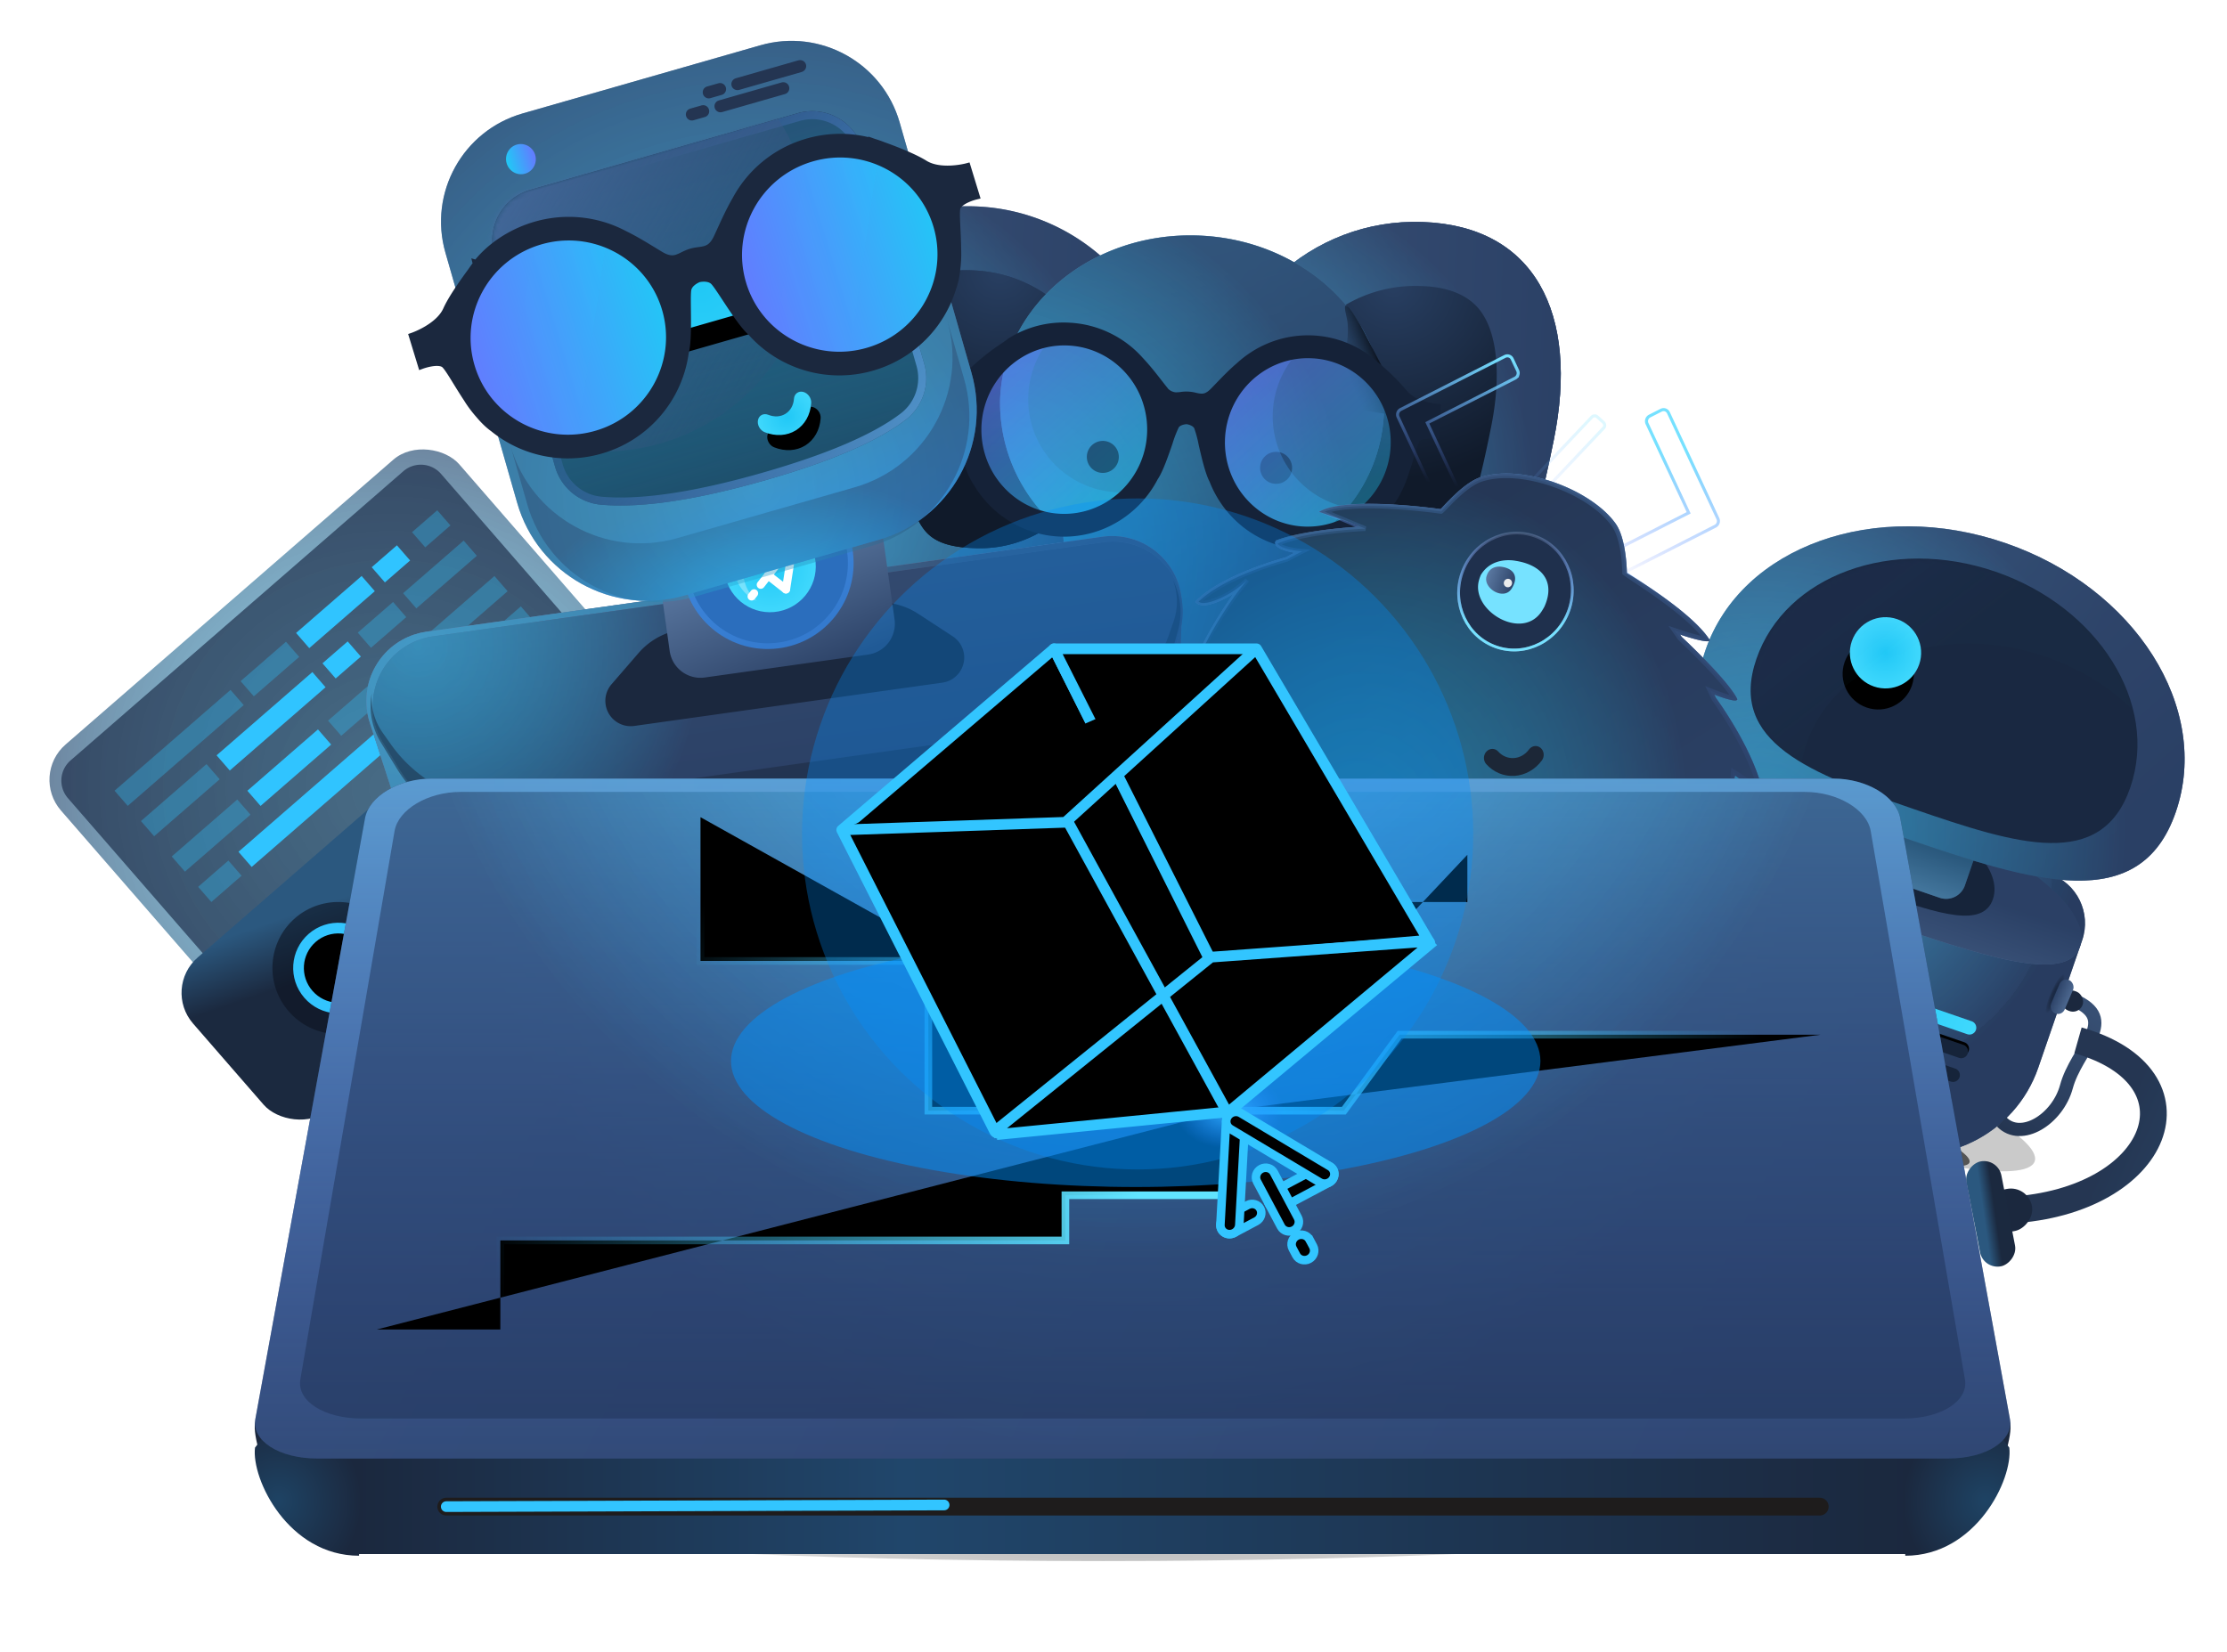 <svg width="500" height="371" xmlns="http://www.w3.org/2000/svg" xmlns:xlink="http://www.w3.org/1999/xlink"><defs><linearGradient x1="55.1%" y1="43.504%" x2="129.096%" y2="47.902%" id="g"><stop stop-color="#2B587F" offset="0%"/><stop stop-color="#1B293F" offset="100%"/></linearGradient><linearGradient x1="50%" y1="46.637%" x2="32.771%" y2="60.706%" id="h"><stop stop-color="#2B587F" offset="0%"/><stop stop-color="#1B293F" offset="100%"/></linearGradient><linearGradient x1="38.884%" y1="56.78%" x2="123.114%" y2="36.489%" id="k"><stop stop-color="#32466C" offset="0%"/><stop stop-color="#10192A" offset="100%"/></linearGradient><linearGradient x1="28.29%" y1="10.417%" x2="62.639%" y2="64.66%" id="m"><stop stop-color="#25C2F2" stop-opacity=".476" offset="0%"/><stop stop-color="#293F64" offset="100%"/></linearGradient><linearGradient x1="53.199%" y1="43.607%" x2="50%" y2="57.555%" id="n"><stop stop-color="#101A2A" offset="0%"/><stop stop-color="#213350" stop-opacity="0" offset="100%"/></linearGradient><linearGradient x1="-40.15%" y1="-47.999%" x2="59.987%" y2="100%" id="p"><stop stop-color="#5B79A2" offset="0%"/><stop stop-color="#243655" offset="100%"/></linearGradient><linearGradient x1="32.873%" y1="-28.733%" x2="59.971%" y2="79.159%" id="q"><stop stop-color="#25C2F2" stop-opacity=".476" offset="0%"/><stop stop-color="#293F64" offset="100%"/></linearGradient><linearGradient x1="0%" y1="50%" x2="100%" y2="50%" id="s"><stop stop-color="#5B79A2" offset="0%"/><stop stop-color="#2E4469" offset="100%"/></linearGradient><linearGradient x1="0%" y1="50%" x2="100%" y2="50%" id="v"><stop stop-color="#5B79A2" offset="0%"/><stop stop-color="#2E4469" offset="100%"/></linearGradient><linearGradient x1="16.586%" y1="50%" x2="60.659%" y2="92.56%" id="y"><stop stop-color="#5B79A2" offset="0%"/><stop stop-color="#2F4367" offset="100%"/></linearGradient><linearGradient x1="35.492%" y1="-28.733%" x2="58.447%" y2="79.159%" id="z"><stop stop-color="#25C2F2" stop-opacity=".476" offset="0%"/><stop stop-color="#293F64" offset="100%"/></linearGradient><linearGradient x1="36.959%" y1="50%" x2="72.43%" y2="27.803%" id="B"><stop stop-color="#090F19" offset="0%"/><stop stop-color="#213350" stop-opacity="0" offset="100%"/></linearGradient><linearGradient x1="98.741%" y1="48.741%" x2="1.259%" y2="48.741%" id="C"><stop stop-color="#21C8F6" offset="0%"/><stop stop-color="#637BFF" offset="100%"/></linearGradient><linearGradient x1="98.741%" y1="48.741%" x2="1.259%" y2="48.741%" id="D"><stop stop-color="#21C8F6" offset="0%"/><stop stop-color="#637BFF" offset="100%"/></linearGradient><linearGradient x1="50%" y1="100%" x2="50%" y2="50%" id="I"><stop stop-color="#5B79A2" offset="0%"/><stop stop-color="#2E4469" offset="100%"/><stop stop-color="#2E4469" offset="100%"/><stop stop-color="#2E4469" offset="100%"/></linearGradient><linearGradient x1="46.088%" y1="2.256%" x2="55.408%" y2="100%" id="M"><stop stop-color="#374F73" offset="0%"/><stop stop-color="#253652" offset="100%"/></linearGradient><linearGradient x1="50%" y1="149.484%" x2="50%" y2="0%" id="N"><stop stop-color="#5B79A2" offset="0%"/><stop stop-color="#2E4469" offset="100%"/></linearGradient><linearGradient x1="50%" y1="100%" x2="50%" y2="69.152%" id="P"><stop stop-color="#5B79A2" offset="0%"/><stop stop-color="#2E4469" offset="100%"/></linearGradient><linearGradient x1="50%" y1="66.196%" x2="28.893%" y2="13.209%" id="Q"><stop stop-color="#267195" offset="0%"/><stop stop-color="#00C3FF" offset="100%"/></linearGradient><linearGradient x1="10.01%" y1="35.988%" x2="94.296%" y2="65.599%" id="R"><stop stop-color="#5B79A2" offset="0%"/><stop stop-color="#2E4469" offset="100%"/></linearGradient><linearGradient x1="40.357%" y1="51.699%" x2="16.862%" y2="41.515%" id="Z"><stop stop-color="#21C8F6" stop-opacity=".299" offset="0%"/><stop stop-color="#637BFF" offset="100%"/></linearGradient><linearGradient x1="46.338%" y1="81.515%" x2="39.281%" y2="6.036%" id="aj"><stop stop-color="#76E1FF" offset="0%"/><stop stop-color="#637BFF" stop-opacity="0" offset="100%"/></linearGradient><linearGradient x1="39.281%" y1="6.036%" x2="46.338%" y2="81.515%" id="ak"><stop stop-color="#76E1FF" offset="0%"/><stop stop-color="#637BFF" stop-opacity="0" offset="100%"/></linearGradient><linearGradient x1="45.341%" y1="6.036%" x2="48.408%" y2="81.515%" id="al"><stop stop-color="#76E1FF" offset="0%"/><stop stop-color="#637BFF" stop-opacity="0" offset="100%"/></linearGradient><linearGradient x1="0%" y1="50%" x2="100%" y2="50%" id="am"><stop stop-color="#5B79A2" offset="0%"/><stop stop-color="#2E4469" offset="100%"/></linearGradient><linearGradient x1="85.355%" y1="72.293%" x2="14.645%" y2="27.707%" id="ao"><stop stop-color="#2F4568" offset="0%"/><stop stop-color="#18222F" offset="100%"/></linearGradient><linearGradient x1="50%" y1="-48.381%" x2="50%" y2="62.836%" id="an"><stop stop-color="#76E1FF" offset="0%"/><stop stop-color="#637BFF" stop-opacity="0" offset="100%"/></linearGradient><linearGradient x1="45.461%" y1="168.048%" x2="3.524%" y2="5.569%" id="aq"><stop stop-color="#C4D6EB" stop-opacity=".676" offset="0%"/><stop stop-color="#91ACD2" stop-opacity=".3" offset="100%"/></linearGradient><linearGradient x1="39.283%" y1="81.515%" x2="18.637%" y2="6.036%" id="ar"><stop stop-color="#76E1FF" offset="0%"/><stop stop-color="#637BFF" stop-opacity="0" offset="100%"/></linearGradient><linearGradient x1="0%" y1="50%" x2="100%" y2="50%" id="as"><stop stop-color="#5B79A2" offset="0%"/><stop stop-color="#2E4469" offset="100%"/></linearGradient><linearGradient x1="73.378%" y1="0%" x2="24.335%" y2="100%" id="ax"><stop stop-color="#476698" offset="0%"/><stop stop-color="#253652" offset="100%"/></linearGradient><linearGradient x1="50%" y1="149.484%" x2="50%" y2="0%" id="ay"><stop stop-color="#5B79A2" offset="0%"/><stop stop-color="#2E4469" offset="100%"/></linearGradient><linearGradient x1="-78.101%" y1="-15.867%" x2="42.462%" y2="50%" id="az"><stop stop-color="#2B577E" offset="0%"/><stop stop-color="#253652" offset="100%"/></linearGradient><linearGradient x1="55.1%" y1="30.858%" x2="50%" y2="63.304%" id="aA"><stop stop-color="#2B587F" offset="0%"/><stop stop-color="#1B293F" offset="100%"/></linearGradient><linearGradient x1="30.414%" y1="31.624%" x2="50%" y2="68.376%" id="aB"><stop stop-color="#5B79A2" offset="0%"/><stop stop-color="#2E4469" offset="100%"/></linearGradient><linearGradient x1="46.014%" y1="2.256%" x2="55.51%" y2="100%" id="aF"><stop stop-color="#374F73" offset="0%"/><stop stop-color="#253652" offset="100%"/></linearGradient><linearGradient x1="98.741%" y1="48.741%" x2="1.259%" y2="48.741%" id="aI"><stop stop-color="#21C8F6" offset="0%"/><stop stop-color="#637BFF" offset="100%"/></linearGradient><linearGradient x1="34.594%" y1="40.953%" x2="60.398%" y2="55.694%" id="aJ"><stop stop-color="#5B79A2" offset="0%"/><stop stop-color="#2E4469" offset="100%"/></linearGradient><linearGradient x1="31.057%" y1="-144.062%" x2="31.057%" y2="100%" id="aK"><stop stop-color="#6F90BC" offset="0%"/><stop stop-color="#2E4469" offset="100%"/></linearGradient><linearGradient x1="75.874%" y1="34.347%" x2="92.229%" y2="96.254%" id="aM"><stop stop-color="#5B79A2" offset="0%"/><stop stop-color="#2E4469" offset="100%"/></linearGradient><linearGradient x1="38.152%" y1="78.776%" x2="41.989%" y2="102.32%" id="aP"><stop stop-color="#55739C" offset="0%"/><stop stop-color="#4179D5" offset="100%"/></linearGradient><linearGradient x1="1.259%" y1="48.741%" x2="98.741%" y2="48.741%" id="aR"><stop stop-color="#21C8F6" offset="0%"/><stop stop-color="#637BFF" offset="100%"/></linearGradient><linearGradient x1="50%" y1="108%" x2="50%" y2="-31.193%" id="aV"><stop stop-color="#25C2F2" stop-opacity=".22" offset="0%"/><stop stop-color="#293F64" offset="100%"/></linearGradient><linearGradient x1="154.902%" y1="138.188%" x2="24.379%" y2="14.184%" id="bb"><stop stop-color="#76E1FF" offset="0%"/><stop stop-color="#637BFF" stop-opacity="0" offset="100%"/></linearGradient><linearGradient x1="13.96%" y1=".616%" x2="105.629%" y2="98.781%" id="bc"><stop stop-color="#587CB9" offset="0%"/><stop stop-color="#2E4469" stop-opacity="0" offset="100%"/></linearGradient><linearGradient x1="98.741%" y1="48.741%" x2="1.259%" y2="48.741%" id="bi"><stop stop-color="#21C8F6" offset="0%"/><stop stop-color="#637BFF" offset="100%"/></linearGradient><linearGradient x1="98.741%" y1="48.741%" x2="1.259%" y2="48.741%" id="bj"><stop stop-color="#21C8F6" offset="0%"/><stop stop-color="#637BFF" offset="100%"/></linearGradient><linearGradient x1="6.143%" y1="92.938%" x2="94.175%" y2="92.938%" id="bp"><stop stop-color="#1B283E" offset="0%"/><stop stop-color="#20466B" offset="35.097%"/><stop stop-color="#1B283E" offset="100%"/></linearGradient><linearGradient x1="11.961%" y1="41.802%" x2="92.09%" y2="56.661%" id="bt"><stop stop-color="#2D456A" offset="0%"/><stop stop-color="#273E5E" offset="100%"/></linearGradient><linearGradient x1="50%" y1="-53.416%" x2="50%" y2="120.174%" id="bv"><stop stop-color="#76E1FF" offset="0%"/><stop stop-color="#637BFF" stop-opacity="0" offset="100%"/></linearGradient><linearGradient x1="-3.354%" y1="42.584%" x2="78.41%" y2="64.539%" id="bz"><stop stop-color="#32C5FF" stop-opacity="0" offset="0%"/><stop stop-color="#61E4FF" offset="100%"/></linearGradient><linearGradient x1="11.869%" y1="53.32%" x2="90.436%" y2="47.845%" id="bC"><stop stop-color="#32C5FF" stop-opacity="0" offset="0%"/><stop stop-color="#61E4FF" offset="100%"/></linearGradient><linearGradient x1="0%" y1="50.817%" x2="90.436%" y2="49.47%" id="bF"><stop stop-color="#61E4FF" offset="0%"/><stop stop-color="#32C5FF" stop-opacity="0" offset="100%"/></linearGradient><linearGradient x1="5.642%" y1="100%" x2="85.873%" y2="17.544%" id="bJ"><stop stop-color="#61E4FF" offset="0%"/><stop stop-color="#32C5FF" stop-opacity="0" offset="100%"/></linearGradient><filter x="-12%" y="-75%" width="124%" height="250%" filterUnits="objectBoundingBox" id="d"><feGaussianBlur stdDeviation="4.5" in="SourceGraphic"/></filter><filter x="-42.2%" y="-122.3%" width="184.4%" height="344.6%" filterUnits="objectBoundingBox" id="f"><feOffset dy="3" in="SourceAlpha" result="shadowOffsetOuter1"/><feGaussianBlur stdDeviation="9" in="shadowOffsetOuter1" result="shadowBlurOuter1"/><feColorMatrix values="0 0 0 0 0.196 0 0 0 0 0.773 0 0 0 0 1 0 0 0 1 0" in="shadowBlurOuter1" result="shadowMatrixOuter1"/><feMerge><feMergeNode in="shadowMatrixOuter1"/><feMergeNode in="SourceGraphic"/></feMerge></filter><filter x="-140.5%" y="-140%" width="381%" height="380%" filterUnits="objectBoundingBox" id="i"><feMorphology radius="1.2" operator="dilate" in="SourceAlpha" result="shadowSpreadOuter1"/><feOffset in="shadowSpreadOuter1" result="shadowOffsetOuter1"/><feMorphology radius="1.2" in="SourceAlpha" result="shadowInner"/><feOffset in="shadowInner" result="shadowInner"/><feComposite in="shadowOffsetOuter1" in2="shadowInner" operator="out" result="shadowOffsetOuter1"/><feGaussianBlur stdDeviation="8" in="shadowOffsetOuter1" result="shadowBlurOuter1"/><feColorMatrix values="0 0 0 0 0.153 0 0 0 0 0.76 0 0 0 0 1 0 0 0 1 0" in="shadowBlurOuter1"/></filter><filter x="-13.7%" y="-75.7%" width="127.4%" height="251.4%" filterUnits="objectBoundingBox" id="E"><feGaussianBlur stdDeviation="4.838" in="SourceGraphic"/></filter><filter x="-19.2%" y="-149.3%" width="138.5%" height="398.7%" filterUnits="objectBoundingBox" id="F"><feGaussianBlur stdDeviation="4.838" in="SourceGraphic"/></filter><filter x="0%" y="0%" width="100%" height="100%" filterUnits="objectBoundingBox" id="L"><feGaussianBlur in="SourceGraphic"/></filter><filter x="0%" y="0%" width="100%" height="100%" filterUnits="objectBoundingBox" id="O"><feGaussianBlur in="SourceGraphic"/></filter><filter x="-221.9%" y="-190.6%" width="543.8%" height="543.8%" filterUnits="objectBoundingBox" id="W"><feOffset dy="5" in="SourceAlpha" result="shadowOffsetOuter1"/><feGaussianBlur stdDeviation="11" in="shadowOffsetOuter1" result="shadowBlurOuter1"/><feColorMatrix values="0 0 0 0 0.137 0 0 0 0 0.788 0 0 0 0 0.969 0 0 0 1 0" in="shadowBlurOuter1"/></filter><filter x="-59.8%" y="-993.2%" width="219.7%" height="2411.9%" filterUnits="objectBoundingBox" id="aa"><feOffset dy="5" in="SourceAlpha" result="shadowOffsetOuter1"/><feGaussianBlur stdDeviation="11" in="shadowOffsetOuter1" result="shadowBlurOuter1"/><feColorMatrix values="0 0 0 0 0.137 0 0 0 0 0.788 0 0 0 0 0.969 0 0 0 1 0" in="shadowBlurOuter1"/></filter><filter x="-81.6%" y="-830.3%" width="263.2%" height="1760.7%" filterUnits="objectBoundingBox" id="ad"><feOffset in="SourceAlpha" result="shadowOffsetOuter1"/><feGaussianBlur stdDeviation="8.5" in="shadowOffsetOuter1" result="shadowBlurOuter1"/><feColorMatrix values="0 0 0 0 0.18 0 0 0 0 0.812 0 0 0 0 0.976 0 0 0 1 0" in="shadowBlurOuter1"/></filter><filter x="-212.2%" y="-830.3%" width="524.3%" height="1760.7%" filterUnits="objectBoundingBox" id="ag"><feOffset in="SourceAlpha" result="shadowOffsetOuter1"/><feGaussianBlur stdDeviation="8.5" in="shadowOffsetOuter1" result="shadowBlurOuter1"/><feColorMatrix values="0 0 0 0 0.18 0 0 0 0 0.812 0 0 0 0 0.976 0 0 0 1 0" in="shadowBlurOuter1"/></filter><filter x="0%" y="0%" width="100%" height="100%" filterUnits="objectBoundingBox" id="aE"><feGaussianBlur in="SourceGraphic"/></filter><filter x="-23.4%" y="-418.7%" width="146.8%" height="1021.2%" filterUnits="objectBoundingBox" id="aG"><feOffset dy="2" in="SourceAlpha" result="shadowOffsetOuter1"/><feGaussianBlur stdDeviation="7" in="shadowOffsetOuter1" result="shadowBlurOuter1"/><feColorMatrix values="0 0 0 0 0.012 0 0 0 0 0.468 0 0 0 0 1 0 0 0 1 0" in="shadowBlurOuter1"/></filter><filter x="-40%" y="-40%" width="180%" height="180%" filterUnits="objectBoundingBox" id="aN"><feGaussianBlur stdDeviation="5.143" in="SourceGraphic"/></filter><filter x="-185.3%" y="-292.9%" width="470.6%" height="800%" filterUnits="objectBoundingBox" id="aX"><feOffset dy="4" in="SourceAlpha" result="shadowOffsetOuter1"/><feGaussianBlur stdDeviation="7.5" in="shadowOffsetOuter1" result="shadowBlurOuter1"/><feColorMatrix values="0 0 0 0 0.137 0 0 0 0 0.788 0 0 0 0 0.969 0 0 0 1 0" in="shadowBlurOuter1"/></filter><filter x="-48%" y="-190.6%" width="195.9%" height="543.8%" filterUnits="objectBoundingBox" id="be"><feOffset dy="5" in="SourceAlpha" result="shadowOffsetOuter1"/><feGaussianBlur stdDeviation="11" in="shadowOffsetOuter1" result="shadowBlurOuter1"/><feColorMatrix values="0 0 0 0 0.137 0 0 0 0 0.788 0 0 0 0 0.969 0 0 0 1 0" in="shadowBlurOuter1"/></filter><filter x="-7.7%" y="-85.5%" width="115.3%" height="271%" filterUnits="objectBoundingBox" id="bo"><feGaussianBlur stdDeviation="9.528" in="SourceGraphic"/></filter><filter x="-22.5%" y="-1203.8%" width="144.8%" height="2539%" filterUnits="objectBoundingBox" id="bq"><feMorphology radius="1.2" operator="dilate" in="SourceAlpha" result="shadowSpreadOuter1"/><feOffset in="shadowSpreadOuter1" result="shadowOffsetOuter1"/><feMorphology radius="1.2" in="SourceAlpha" result="shadowInner"/><feOffset in="shadowInner" result="shadowInner"/><feComposite in="shadowOffsetOuter1" in2="shadowInner" operator="out" result="shadowOffsetOuter1"/><feGaussianBlur stdDeviation="8" in="shadowOffsetOuter1" result="shadowBlurOuter1"/><feColorMatrix values="0 0 0 0 0.153 0 0 0 0 0.76 0 0 0 0 1 0 0 0 1 0" in="shadowBlurOuter1"/></filter><filter x="-21.1%" y="-37.7%" width="142.1%" height="175.4%" filterUnits="objectBoundingBox" id="bx"><feMorphology radius=".857" operator="dilate" in="SourceAlpha" result="shadowSpreadOuter1"/><feOffset in="shadowSpreadOuter1" result="shadowOffsetOuter1"/><feMorphology radius="1" in="SourceAlpha" result="shadowInner"/><feOffset in="shadowInner" result="shadowInner"/><feComposite in="shadowOffsetOuter1" in2="shadowInner" operator="out" result="shadowOffsetOuter1"/><feGaussianBlur stdDeviation="8" in="shadowOffsetOuter1" result="shadowBlurOuter1"/><feColorMatrix values="0 0 0 0 0.153 0 0 0 0 0.76 0 0 0 0 1 0 0 0 1 0" in="shadowBlurOuter1"/></filter><filter x="-13%" y="-50.6%" width="126.1%" height="201.2%" filterUnits="objectBoundingBox" id="bA"><feMorphology radius=".857" operator="dilate" in="SourceAlpha" result="shadowSpreadOuter1"/><feOffset in="shadowSpreadOuter1" result="shadowOffsetOuter1"/><feMorphology radius="1" in="SourceAlpha" result="shadowInner"/><feOffset in="shadowInner" result="shadowInner"/><feComposite in="shadowOffsetOuter1" in2="shadowInner" operator="out" result="shadowOffsetOuter1"/><feGaussianBlur stdDeviation="8" in="shadowOffsetOuter1" result="shadowBlurOuter1"/><feColorMatrix values="0 0 0 0 0.153 0 0 0 0 0.76 0 0 0 0 1 0 0 0 1 0" in="shadowBlurOuter1"/></filter><filter x="-18.6%" y="-145.7%" width="137.2%" height="391.4%" filterUnits="objectBoundingBox" id="bD"><feMorphology radius=".857" operator="dilate" in="SourceAlpha" result="shadowSpreadOuter1"/><feOffset in="shadowSpreadOuter1" result="shadowOffsetOuter1"/><feMorphology radius="1" in="SourceAlpha" result="shadowInner"/><feOffset in="shadowInner" result="shadowInner"/><feComposite in="shadowOffsetOuter1" in2="shadowInner" operator="out" result="shadowOffsetOuter1"/><feGaussianBlur stdDeviation="8" in="shadowOffsetOuter1" result="shadowBlurOuter1"/><feColorMatrix values="0 0 0 0 0.153 0 0 0 0 0.76 0 0 0 0 1 0 0 0 1 0" in="shadowBlurOuter1"/></filter><filter x="-45.9%" y="-43.3%" width="191.8%" height="186.5%" filterUnits="objectBoundingBox" id="bH"><feMorphology radius=".857" operator="dilate" in="SourceAlpha" result="shadowSpreadOuter1"/><feOffset in="shadowSpreadOuter1" result="shadowOffsetOuter1"/><feMorphology radius="1" in="SourceAlpha" result="shadowInner"/><feOffset in="shadowInner" result="shadowInner"/><feComposite in="shadowOffsetOuter1" in2="shadowInner" operator="out" result="shadowOffsetOuter1"/><feGaussianBlur stdDeviation="8" in="shadowOffsetOuter1" result="shadowBlurOuter1"/><feColorMatrix values="0 0 0 0 0.153 0 0 0 0 0.76 0 0 0 0 1 0 0 0 1 0" in="shadowBlurOuter1"/></filter><filter x="-42.5%" y="-136.4%" width="184.9%" height="372.7%" filterUnits="objectBoundingBox" id="bK"><feGaussianBlur stdDeviation="25.716" in="SourceGraphic"/></filter><filter x="-66.6%" y="-66.6%" width="233.1%" height="233.1%" filterUnits="objectBoundingBox" id="bL"><feGaussianBlur stdDeviation="33.431" in="SourceGraphic"/></filter><filter x="-30.4%" y="-23.1%" width="160.9%" height="145.7%" filterUnits="objectBoundingBox" id="bM"><feMorphology radius="1.2" operator="dilate" in="SourceAlpha" result="shadowSpreadOuter1"/><feOffset in="shadowSpreadOuter1" result="shadowOffsetOuter1"/><feMorphology radius="1.2" in="SourceAlpha" result="shadowInner"/><feOffset in="shadowInner" result="shadowInner"/><feComposite in="shadowOffsetOuter1" in2="shadowInner" operator="out" result="shadowOffsetOuter1"/><feGaussianBlur stdDeviation="8" in="shadowOffsetOuter1" result="shadowBlurOuter1"/><feColorMatrix values="0 0 0 0 0.153 0 0 0 0 0.76 0 0 0 0 1 0 0 0 1 0" in="shadowBlurOuter1"/></filter><filter x="-30%" y="-36.2%" width="160%" height="172.3%" filterUnits="objectBoundingBox" id="bO"><feMorphology radius="1.2" operator="dilate" in="SourceAlpha" result="shadowSpreadOuter1"/><feOffset in="shadowSpreadOuter1" result="shadowOffsetOuter1"/><feMorphology radius="1.2" in="SourceAlpha" result="shadowInner"/><feOffset in="shadowInner" result="shadowInner"/><feComposite in="shadowOffsetOuter1" in2="shadowInner" operator="out" result="shadowOffsetOuter1"/><feGaussianBlur stdDeviation="8" in="shadowOffsetOuter1" result="shadowBlurOuter1"/><feColorMatrix values="0 0 0 0 0.153 0 0 0 0 0.76 0 0 0 0 1 0 0 0 1 0" in="shadowBlurOuter1"/></filter><filter x="-23.4%" y="-57.5%" width="147.8%" height="214.6%" filterUnits="objectBoundingBox" id="bQ"><feMorphology radius="1.2" operator="dilate" in="SourceAlpha" result="shadowSpreadOuter1"/><feOffset in="shadowSpreadOuter1" result="shadowOffsetOuter1"/><feMorphology radius="1.2" in="SourceAlpha" result="shadowInner"/><feOffset in="shadowInner" result="shadowInner"/><feComposite in="shadowOffsetOuter1" in2="shadowInner" operator="out" result="shadowOffsetOuter1"/><feGaussianBlur stdDeviation="8" in="shadowOffsetOuter1" result="shadowBlurOuter1"/><feColorMatrix values="0 0 0 0 0.153 0 0 0 0 0.76 0 0 0 0 1 0 0 0 1 0" in="shadowBlurOuter1"/></filter><filter x="-27.1%" y="-63.2%" width="154.7%" height="225.3%" filterUnits="objectBoundingBox" id="bS"><feMorphology radius="1.2" operator="dilate" in="SourceAlpha" result="shadowSpreadOuter1"/><feOffset in="shadowSpreadOuter1" result="shadowOffsetOuter1"/><feMorphology radius="1.2" in="SourceAlpha" result="shadowInner"/><feOffset in="shadowInner" result="shadowInner"/><feComposite in="shadowOffsetOuter1" in2="shadowInner" operator="out" result="shadowOffsetOuter1"/><feGaussianBlur stdDeviation="8" in="shadowOffsetOuter1" result="shadowBlurOuter1"/><feColorMatrix values="0 0 0 0 0.153 0 0 0 0 0.76 0 0 0 0 1 0 0 0 1 0" in="shadowBlurOuter1"/></filter><filter x="-66.5%" y="-36.4%" width="191.5%" height="149.4%" filterUnits="objectBoundingBox" id="bU"><feMorphology radius="1.2" operator="dilate" in="SourceAlpha" result="shadowSpreadOuter1"/><feOffset in="shadowSpreadOuter1" result="shadowOffsetOuter1"/><feGaussianBlur stdDeviation="8" in="shadowOffsetOuter1" result="shadowBlurOuter1"/><feComposite in="shadowBlurOuter1" in2="SourceAlpha" operator="out" result="shadowBlurOuter1"/><feColorMatrix values="0 0 0 0 0.153 0 0 0 0 0.76 0 0 0 0 1 0 0 0 1 0" in="shadowBlurOuter1"/></filter><filter x="-207%" y="-498.5%" width="514.1%" height="1097%" filterUnits="objectBoundingBox" id="bW"><feMorphology radius=".96" operator="dilate" in="SourceAlpha" result="shadowSpreadOuter1"/><feOffset in="shadowSpreadOuter1" result="shadowOffsetOuter1"/><feMorphology radius="1" in="SourceAlpha" result="shadowInner"/><feOffset in="shadowInner" result="shadowInner"/><feComposite in="shadowOffsetOuter1" in2="shadowInner" operator="out" result="shadowOffsetOuter1"/><feGaussianBlur stdDeviation="6.5" in="shadowOffsetOuter1" result="shadowBlurOuter1"/><feColorMatrix values="0 0 0 0 0.153 0 0 0 0 0.76 0 0 0 0 1 0 0 0 1 0" in="shadowBlurOuter1"/></filter><filter x="-125.2%" y="-498.5%" width="350.3%" height="1097%" filterUnits="objectBoundingBox" id="bY"><feMorphology radius=".96" operator="dilate" in="SourceAlpha" result="shadowSpreadOuter1"/><feOffset in="shadowSpreadOuter1" result="shadowOffsetOuter1"/><feMorphology radius="1" in="SourceAlpha" result="shadowInner"/><feOffset in="shadowInner" result="shadowInner"/><feComposite in="shadowOffsetOuter1" in2="shadowInner" operator="out" result="shadowOffsetOuter1"/><feGaussianBlur stdDeviation="6.5" in="shadowOffsetOuter1" result="shadowBlurOuter1"/><feColorMatrix values="0 0 0 0 0.153 0 0 0 0 0.76 0 0 0 0 1 0 0 0 1 0" in="shadowBlurOuter1"/></filter><filter x="-74.4%" y="-433.8%" width="248.8%" height="967.6%" filterUnits="objectBoundingBox" id="ca"><feMorphology radius=".96" operator="dilate" in="SourceAlpha" result="shadowSpreadOuter1"/><feOffset in="shadowSpreadOuter1" result="shadowOffsetOuter1"/><feMorphology radius="1" in="SourceAlpha" result="shadowInner"/><feOffset in="shadowInner" result="shadowInner"/><feComposite in="shadowOffsetOuter1" in2="shadowInner" operator="out" result="shadowOffsetOuter1"/><feGaussianBlur stdDeviation="6.5" in="shadowOffsetOuter1" result="shadowBlurOuter1"/><feColorMatrix values="0 0 0 0 0.153 0 0 0 0 0.76 0 0 0 0 1 0 0 0 1 0" in="shadowBlurOuter1"/></filter><filter x="-74.4%" y="-433.8%" width="248.8%" height="967.6%" filterUnits="objectBoundingBox" id="cc"><feMorphology radius=".96" operator="dilate" in="SourceAlpha" result="shadowSpreadOuter1"/><feOffset in="shadowSpreadOuter1" result="shadowOffsetOuter1"/><feMorphology radius="1" in="SourceAlpha" result="shadowInner"/><feOffset in="shadowInner" result="shadowInner"/><feComposite in="shadowOffsetOuter1" in2="shadowInner" operator="out" result="shadowOffsetOuter1"/><feGaussianBlur stdDeviation="6.5" in="shadowOffsetOuter1" result="shadowBlurOuter1"/><feColorMatrix values="0 0 0 0 0.153 0 0 0 0 0.76 0 0 0 0 1 0 0 0 1 0" in="shadowBlurOuter1"/></filter><filter x="-131%" y="-476.2%" width="362.1%" height="1052.4%" filterUnits="objectBoundingBox" id="ce"><feMorphology radius=".96" operator="dilate" in="SourceAlpha" result="shadowSpreadOuter1"/><feOffset in="shadowSpreadOuter1" result="shadowOffsetOuter1"/><feMorphology radius="1" in="SourceAlpha" result="shadowInner"/><feOffset in="shadowInner" result="shadowInner"/><feComposite in="shadowOffsetOuter1" in2="shadowInner" operator="out" result="shadowOffsetOuter1"/><feGaussianBlur stdDeviation="6.5" in="shadowOffsetOuter1" result="shadowBlurOuter1"/><feColorMatrix values="0 0 0 0 0.153 0 0 0 0 0.76 0 0 0 0 1 0 0 0 1 0" in="shadowBlurOuter1"/></filter><filter x="-347%" y="-476.2%" width="793.9%" height="1052.4%" filterUnits="objectBoundingBox" id="cg"><feMorphology radius=".96" operator="dilate" in="SourceAlpha" result="shadowSpreadOuter1"/><feOffset in="shadowSpreadOuter1" result="shadowOffsetOuter1"/><feMorphology radius="1" in="SourceAlpha" result="shadowInner"/><feOffset in="shadowInner" result="shadowInner"/><feComposite in="shadowOffsetOuter1" in2="shadowInner" operator="out" result="shadowOffsetOuter1"/><feGaussianBlur stdDeviation="6.5" in="shadowOffsetOuter1" result="shadowBlurOuter1"/><feColorMatrix values="0 0 0 0 0.153 0 0 0 0 0.76 0 0 0 0 1 0 0 0 1 0" in="shadowBlurOuter1"/></filter><radialGradient cx="52.436%" cy="42.955%" fx="52.436%" fy="42.955%" r="316.478%" gradientTransform="matrix(-.16 0 0 -.323 .608 .568)" id="c"><stop offset="0%"/><stop stop-opacity=".329" offset="100%"/></radialGradient><radialGradient cx="50%" cy="70.769%" fx="50%" fy="70.769%" r="110.199%" gradientTransform="matrix(.227 -.939 .621 .343 -.053 .934)" id="e"><stop stop-color="#25C2F2" stop-opacity=".626" offset="0%"/><stop stop-color="#293F64" offset="100%"/></radialGradient><radialGradient cx="-13.828%" cy="-9.043%" fx="-13.828%" fy="-9.043%" r="124.253%" gradientTransform="matrix(.427 .799 -.566 .602 -.13 .075)" id="l"><stop stop-color="#FAC446" offset="0%"/><stop stop-color="#233452" stop-opacity="0" offset="100%"/></radialGradient><radialGradient cx="50%" cy="0%" fx="50%" fy="0%" r="69.799%" gradientTransform="matrix(0 1 -.633 0 .5 -.5)" id="o"><stop stop-color="#283F62" offset="0%"/><stop stop-color="#101A2A" offset="100%"/></radialGradient><radialGradient cx="50%" cy="0%" fx="50%" fy="0%" r="70.094%" gradientTransform="matrix(0 .996 -1 0 .5 -.498)" id="r"><stop stop-color="#283F62" offset="0%"/><stop stop-color="#101A2A" offset="100%"/></radialGradient><radialGradient cx="-6.685%" cy="70.19%" fx="-6.685%" fy="70.19%" r="96.162%" gradientTransform="matrix(.131 -.846 .991 .112 -.754 .567)" id="t"><stop stop-color="#25C2F2" stop-opacity=".626" offset="0%"/><stop stop-color="#293F64" offset="100%"/></radialGradient><radialGradient cx="50%" cy="0%" fx="50%" fy="0%" r="88.772%" gradientTransform="matrix(0 .786 -1 0 .5 -.393)" id="u"><stop stop-color="#283F62" offset="0%"/><stop stop-color="#101A2A" offset="100%"/></radialGradient><radialGradient cx="-6.685%" cy="70.19%" fx="-6.685%" fy="70.19%" r="96.16%" gradientTransform="matrix(.131 -.846 .991 .112 -.754 .567)" id="w"><stop stop-color="#25C2F2" stop-opacity=".626" offset="0%"/><stop stop-color="#293F64" offset="100%"/></radialGradient><radialGradient cx="50%" cy="0%" fx="50%" fy="0%" r="88.769%" gradientTransform="matrix(0 .786 -1 0 .5 -.393)" id="x"><stop stop-color="#283F62" offset="0%"/><stop stop-color="#101A2A" offset="100%"/></radialGradient><radialGradient cx="-6.685%" cy="70.19%" fx="-6.685%" fy="70.19%" r="100.336%" gradientTransform="scale(1 .817) rotate(-82.806 .022 .78)" id="A"><stop stop-color="#25C2F2" stop-opacity=".626" offset="0%"/><stop stop-color="#293F64" offset="100%"/></radialGradient><radialGradient cx="42.558%" cy="20.967%" fx="42.558%" fy="20.967%" r="61.194%" gradientTransform="matrix(.06 .997 -.781 .076 .564 -.23)" id="G"><stop stop-color="#5B79A2" offset="0%"/><stop stop-color="#2E4469" offset="100%"/><stop stop-color="#2E4469" offset="100%"/><stop stop-color="#253858" offset="100%"/></radialGradient><radialGradient cx="7.73%" cy="3.866%" fx="7.73%" fy="3.866%" r="110.036%" gradientTransform="scale(.783 1) rotate(75.229 .088 .053)" id="H"><stop stop-color="#25C2F2" stop-opacity=".626" offset="0%"/><stop stop-color="#293F64" offset="100%"/></radialGradient><radialGradient cx="7.73%" cy="3.866%" fx="7.73%" fy="3.866%" r="132.433%" gradientTransform="matrix(.166 .803 -.224 .595 .073 -.046)" id="J"><stop stop-color="#25C2F2" stop-opacity=".626" offset="0%"/><stop stop-color="#293F64" offset="100%"/></radialGradient><radialGradient cx="52.436%" cy="42.955%" fx="52.436%" fy="42.955%" r="36.744%" gradientTransform="matrix(-.983 0 0 -.211 1.04 .52)" id="K"><stop stop-color="#172743" offset="0%"/><stop stop-opacity="0" offset="100%"/></radialGradient><radialGradient cx="7.73%" cy="3.866%" fx="7.73%" fy="3.866%" r="107.142%" gradientTransform="matrix(.277 .897 -.562 .442 .078 -.047)" id="S"><stop stop-color="#22CBFF" stop-opacity=".194" offset="0%"/><stop stop-color="#293F64" stop-opacity=".378" offset="100%"/></radialGradient><radialGradient cx="22.124%" cy="112.647%" fx="22.124%" fy="112.647%" r="117.183%" gradientTransform="matrix(.306 -.873 .547 .488 -.463 .77)" id="T"><stop stop-color="#25C2F2" stop-opacity=".626" offset="0%"/><stop stop-color="#293F64" offset="100%"/></radialGradient><radialGradient cx="50%" cy="50%" fx="50%" fy="50%" r="68.4%" id="Y"><stop stop-color="#21C8F6" offset="0%"/><stop stop-color="#4BDEFF" offset="100%"/></radialGradient><radialGradient cx="50%" cy="50%" fx="50%" fy="50%" r="1321.379%" gradientTransform="matrix(.052 0 0 1 .474 0)" id="ac"><stop stop-color="#21C8F6" offset="0%"/><stop stop-color="#4BDEFF" offset="100%"/></radialGradient><radialGradient cx="50%" cy="50%" fx="50%" fy="50%" r="696.046%" gradientTransform="matrix(.098 0 0 1 .45 0)" id="af"><stop stop-color="#21C8F6" offset="0%"/><stop stop-color="#4BDEFF" offset="100%"/></radialGradient><radialGradient cx="50%" cy="50%" fx="50%" fy="50%" r="267.71%" gradientTransform="matrix(.256 0 0 1 .372 0)" id="ai"><stop stop-color="#21C8F6" offset="0%"/><stop stop-color="#4BDEFF" offset="100%"/></radialGradient><radialGradient cx="37.435%" cy="76.012%" fx="37.435%" fy="76.012%" r="68.095%" gradientTransform="matrix(.28 -.936 .743 .352 -.295 .843)" id="ap"><stop stop-color="#25C2F2" stop-opacity=".626" offset="0%"/><stop stop-color="#293F64" offset="100%"/></radialGradient><radialGradient cx="7.73%" cy="3.866%" fx="7.73%" fy="3.866%" r="112.406%" gradientTransform="matrix(.196 .947 -.574 .323 .084 -.046)" id="aC"><stop stop-color="#25C2F2" stop-opacity=".626" offset="0%"/><stop stop-color="#293F64" offset="100%"/></radialGradient><radialGradient cx="52.436%" cy="42.955%" fx="52.436%" fy="42.955%" r="36.114%" gradientTransform="matrix(-1 0 0 -.211 1.049 .52)" id="aD"><stop stop-color="#172743" offset="0%"/><stop stop-opacity="0" offset="100%"/></radialGradient><radialGradient cx="7.73%" cy="3.866%" fx="7.73%" fy="3.866%" r="138.874%" gradientTransform="scale(.246 1) rotate(50.01 .196 .292)" id="aL"><stop stop-color="#25C2F2" stop-opacity=".626" offset="0%"/><stop stop-color="#293F64" offset="100%"/></radialGradient><radialGradient cx="50%" cy="50%" fx="50%" fy="50%" r="68.353%" id="aO"><stop stop-color="#21C8F6" offset="0%"/><stop stop-color="#4BDEFF" offset="100%"/></radialGradient><radialGradient cx="50%" cy="83.576%" fx="50%" fy="83.576%" r="115.619%" gradientTransform="matrix(.241 -.903 .97 .225 -.432 1.1)" id="aQ"><stop stop-color="#25C2F2" stop-opacity=".626" offset="0%"/><stop stop-color="#293F64" offset="100%"/></radialGradient><radialGradient cx="43.496%" cy="117.006%" fx="43.496%" fy="117.006%" r="68.68%" gradientTransform="matrix(.095 -.976 .74 .386 -.472 1.143)" id="aS"><stop stop-color="#25C2F2" offset="0%"/><stop stop-color="#293F64" offset="100%"/></radialGradient><radialGradient cx="50%" cy="50%" fx="50%" fy="50%" r="129.2%" gradientTransform="matrix(.529 0 0 1 .235 0)" id="aZ"><stop stop-color="#21C8F6" offset="0%"/><stop stop-color="#4BDEFF" offset="100%"/></radialGradient><radialGradient cx="50%" cy="50%" fx="50%" fy="50%" r="316.35%" gradientTransform="matrix(.216 0 0 1 .392 0)" id="bg"><stop stop-color="#21C8F6" offset="0%"/><stop stop-color="#4BDEFF" offset="100%"/></radialGradient><radialGradient cx="52.101%" cy="30.594%" fx="52.101%" fy="30.594%" r="544.263%" gradientTransform="matrix(-.09 0 0 -.255 .568 .384)" id="bn"><stop offset="0%"/><stop stop-opacity=".002" offset="100%"/></radialGradient><radialGradient cx="25.115%" cy="73.739%" fx="25.115%" fy="73.739%" r="74.979%" gradientTransform="matrix(1 0 0 .569 0 .318)" id="bs"><stop stop-color="#1E4364" offset="0%"/><stop stop-color="#1B283E" offset="100%"/></radialGradient><radialGradient cx="50%" cy="0%" fx="50%" fy="0%" r="100%" gradientTransform="matrix(0 1 -.387 0 .5 -.5)" id="bu"><stop stop-color="#22CBFF" stop-opacity=".194" offset="0%"/><stop stop-color="#293F64" stop-opacity=".378" offset="100%"/></radialGradient><radialGradient cx="50%" cy="-42.341%" fx="50%" fy="-42.341%" r="116.813%" gradientTransform="matrix(0 1 -.376 0 .34 -.923)" id="bw"><stop stop-color="#00C3FF" stop-opacity="0" offset="0%"/><stop stop-color="#1D3153" stop-opacity=".677" offset="100%"/></radialGradient><radialGradient cx="50%" cy="50%" fx="50%" fy="50%" r="50%" gradientTransform="matrix(0 1 -.817 0 .908 0)" id="bG"><stop stop-color="#80E4FF" offset="0%"/><stop stop-color="#637BFF" stop-opacity="0" offset="100%"/></radialGradient><path id="a" d="M0 0h500v371H0z"/><path d="M44.384 56.378c24.513 0 44.385-.525 44.385-20.397S68.897 0 44.384 0C19.872 0 0 16.11 0 35.981c0 19.872 19.872 20.397 44.384 20.397z" id="U"/><path d="M1.654 0H57.91a1.536 1.536 0 010 3.071H1.654a1.536 1.536 0 110-3.071z" id="ab"/><path d="M1.654 0h28.18a1.536 1.536 0 010 3.071H1.654a1.536 1.536 0 110-3.071z" id="ae"/><path d="M1.536 11.257h8.948a1.536 1.536 0 110 3.07H1.536a1.536 1.536 0 110-3.07z" id="ah"/><path d="M56.532 51.411s-1.547-2.36-3.102-3.015c-.467-.197-.935-.24-1.362-.019-.572.297-.701 1.007-.607 1.846.21 1.87 1.53 4.382 1.53 4.382a8.72 8.72 0 01.825-.674c2.365-1.707 5.471-2.298 6.597-2.464.273-.04.43-.056.43-.056s-.152-.47-.482-1.065a6.209 6.209 0 00-.747-1.077c-.37-.423-.83-.81-1.388-1.051a1.155 1.155 0 00-.456-.106c-1.365 0-1.238 3.3-1.238 3.3" id="at"/><path d="M79.97 49.257c-.574.201-1.058.555-1.455.951a6.76 6.76 0 00-1.366 2.05s.155.027.426.086c1.038.229 3.777.949 5.965 2.565.44.325.857.687 1.234 1.087 0 0 1.57-2.555 1.84-4.424.09-.631.034-1.184-.282-1.534-.57-.633-1.508-.37-2.145-.015-1.41.783-2.737 2.539-2.737 2.539s.353-3.38-1.08-3.38c-.121 0-.254.023-.4.075" id="av"/><path d="M51.048 95.621h89.193a2.388 2.388 0 010 4.777H51.048a2.388 2.388 0 110-4.777z" id="aH"/><path d="M11.795 0h62.457c6.514 0 11.794 5.28 11.794 11.795v50.092c0 4.86-2.981 9.223-7.51 10.989-7.44 2.9-18.784 4.35-34.035 4.35-16.17 0-28.485-1.63-36.947-4.89A11.795 11.795 0 010 61.33V11.795C0 5.28 5.28 0 11.795 0z" id="aT"/><path d="M11.795 0h62.457c6.514 0 11.794 5.28 11.794 11.795v50.092c0 4.86-2.981 9.223-7.51 10.989-7.44 2.9-18.784 4.35-34.035 4.35-16.17 0-28.485-1.63-36.947-4.89A11.795 11.795 0 010 61.33V11.795C0 5.28 5.28 0 11.795 0z" id="aU"/><path d="M53.257 68.484c-2.36-.004-4.607-1.231-6.164-3.368-.666-.914-.587-2.3.175-3.094.761-.795 1.918-.698 2.584.216.86 1.18 2.099 1.858 3.4 1.86 1.302.002 2.54-.672 3.396-1.85.664-.911 1.821-1.005 2.585-.208.763.797.845 2.182.18 3.094-1.55 2.133-3.794 3.354-6.156 3.35z" id="aY"/><path d="M11.795 0h62.457c6.514 0 11.794 5.28 11.794 11.795v50.092c0 4.86-2.981 9.223-7.51 10.989-7.44 2.9-18.784 4.35-34.035 4.35-16.17 0-28.485-1.63-36.947-4.89A11.795 11.795 0 010 61.33V11.795C0 5.28 5.28 0 11.795 0z" id="ba"/><path d="M36.498 40.671h58a8 8 0 010 16H36.5a8 8 0 110-16z" id="bf"/><path d="M43 163.5l111.777-.372" id="br"/><path id="by" d="M218.127 74.578h-66.89V40.954H100.08V8.67"/><path id="bB" d="M218.127 74.578v18.996h-36.12v10.15H55.14v19.992H27.42"/><path id="bE" d="M218.127 74.578h26.4l12.514-17.062h94.55"/><path id="bI" d="M218.127 74.578V48.39h6.755V27.717h47.373V17.11"/><path d="M47.661 0L0 40.673l34.322 67.63a.857.857 0 001.305.277L82.795 70.2 47.66 0z" id="bN"/><path id="bP" d="M47.661 0H93.13l38.54 65.437-48.874 4.234z"/><path d="M36.088 108.97l50.807-5 45.002-37.511a.429.429 0 00-.306-.757l-48.703 3.545-47.422 38.202a.857.857 0 00.622 1.52z" id="bR"/><path id="bT" d="M0 40.673l50.233-1.714L93.093.007"/><path d="M50.233 37.816l36.106 65.907" id="bV"/><path d="M.094 3.657h5.66c1.166 0 2.112.919 2.112 2.052 0 1.134-.946 2.052-2.112 2.052H.094c-1.166 0-2.11-.918-2.11-2.052 0-1.133.944-2.052 2.11-2.052z" id="bX"/><path d="M-3.138 18.99H8.987c1.166 0 2.11.918 2.11 2.051 0 1.134-.944 2.053-2.11 2.053H-3.138c-1.166 0-2.111-.92-2.111-2.053s.945-2.052 2.11-2.052z" id="bZ"/><path d="M1.21 6.592l23.302.467c1.162.024 2.113.988 2.136 2.167.023 1.155-.882 2.088-2.021 2.082h-.032l-23.303-.467C.131 10.817-.82 9.853-.844 8.674-.866 7.52.04 6.586 1.178 6.592h.031z" id="cb"/><path d="M1.292 19.16l23.303-.468c1.14-.023 2.059.895 2.054 2.05v.032c-.024 1.179-.975 2.143-2.137 2.167l-23.303.467c-1.14.023-2.059-.895-2.053-2.05v-.032c.023-1.179.975-2.143 2.136-2.167z" id="cd"/><path d="M9.4 12.868h11.44c1.153 0 2.088.962 2.088 2.148 0 1.187-.935 2.149-2.089 2.149H9.401c-1.154 0-2.089-.962-2.089-2.149 0-1.186.935-2.148 2.089-2.148z" id="cf"/><path d="M2.088 12.868h1.72c1.154 0 2.089.962 2.089 2.148 0 1.187-.935 2.149-2.088 2.149h-1.72C.934 17.165 0 16.203 0 15.016c0-1.186.935-2.148 2.088-2.148z" id="ch"/><ellipse id="j" cx="32.815" cy="78.1" rx="8.967" ry="9"/><ellipse id="bh" cx="24.666" cy="24.559" rx="24.666" ry="24.559"/><ellipse id="bl" cx="24.666" cy="24.559" rx="24.666" ry="24.559"/><circle id="X" cx="26.957" cy="25.264" r="8"/></defs><g fill="none" fill-rule="evenodd"><mask id="b" fill="#fff"><use xlink:href="#a"/></mask><use fill-opacity="0" fill="#D8D8D8" xlink:href="#a"/><g mask="url(#b)"><g transform="translate(0 -7)"><g transform="rotate(-41 250.073 93.499)"><ellipse fill="url(#c)" opacity=".254" filter="url(#d)" cx="65.25" cy="121.912" rx="56.25" ry="9"/><rect fill="url(#e)" opacity=".705" x="9" width="118.5" height="78.286" rx="10.5"/><path d="M18 3.433h99a6 6 0 016 6v59.842a6 6 0 01-6 6H18a6 6 0 01-6-6V9.433a6 6 0 016-6z" fill="#162743" opacity=".636"/><g filter="url(#f)" transform="translate(21 12.044)" fill="#30C4FF"><path opacity=".326" d="M0 0h34.5v4.516H0zm0 9.033h19.5v4.516H0z"/><path d="M22.5 9.033H51v4.516H22.5z"/><path opacity=".326" d="M64.5 9.033H75v4.516H64.5zm13.5 0h18v4.516H78z"/><path d="M54 9.033h7.5v4.516H54z"/><path opacity=".326" d="M0 28.604h9v4.516H0z"/><path d="M12 28.604h49.5v4.516H12z"/><path opacity=".326" d="M64.5 28.604H96v4.516H64.5zM0 19.571h19.5v4.516H0zm46.5 0H96v4.516H46.5z"/><path d="M22.5 19.571h21v4.516h-21z"/><path opacity=".326" d="M37.5 0H51v4.516H37.5z"/><path d="M54 0h19.5v4.516H54z"/><path opacity=".326" d="M88.5 0H96v4.516h-7.5z"/><path d="M76.5 0H84v4.516h-7.5z"/></g><path d="M24 82.802h88.074c9.941 0 18 8.06 18 18v4.89c0 9.941-8.059 18-18 18H24c-9.941 0-18-8.059-18-18v-4.89c0-9.94 8.059-18 18-18z" fill="url(#g)"/><rect fill="#22385D" x="6" y="76.78" width="124.074" height="27.88" rx="4.5"/><rect fill="url(#h)" y="55.555" width="137.037" height="45.165" rx="10.5"/><ellipse fill="#0C1321" fill-rule="nonzero" opacity=".6" cx="32.815" cy="78.1" rx="14.815" ry="14.869"/><use fill="#000" filter="url(#i)" xlink:href="#j"/><use stroke="#32C5FF" stroke-width="2.4" xlink:href="#j"/><ellipse fill="#0C1321" fill-rule="nonzero" opacity=".6" cx="66.75" cy="80.544" rx="8.25" ry="8.28"/><ellipse fill="#0C1321" fill-rule="nonzero" opacity=".6" cx="90.75" cy="80.544" rx="8.25" ry="8.28"/><ellipse fill="#0C1321" fill-rule="nonzero" opacity=".6" cx="114.75" cy="80.544" rx="8.25" ry="8.28"/></g><path d="M121.057 87.539l-2.89 2.436a44.375 44.375 0 00-46.552 1.767v-4.207c-9.581 9.591-33.531 28.768-28.74 47.944 2.433 9.746 9.816 12.06 16.49 10.722a104.513 104.513 0 008.234 14.732h57.48a126.223 126.223 0 007.981-14.782c6.74 1.448 14.28-.802 16.746-10.672 4.786-19.176-19.172-38.353-28.749-47.94z" fill="url(#k)" fill-rule="nonzero" transform="rotate(13 2.386 860.923)"/><path d="M121.057 87.539l-2.89 2.436a44.375 44.375 0 00-46.552 1.767v-4.207c-9.581 9.591-33.531 28.768-28.74 47.944 2.433 9.746 9.816 12.06 16.49 10.722a104.513 104.513 0 008.234 14.732h57.48a126.223 126.223 0 007.981-14.782c6.74 1.448 14.28-.802 16.746-10.672 4.786-19.176-19.172-38.353-28.749-47.94z" fill="url(#l)" fill-rule="nonzero" transform="rotate(13 2.386 860.923)"/><path d="M121.057 87.539l-2.89 2.436a44.375 44.375 0 00-46.552 1.767v-4.207c-9.581 9.591-33.531 28.768-28.74 47.944 2.433 9.746 9.816 12.06 16.49 10.722a104.513 104.513 0 008.234 14.732h57.48a126.223 126.223 0 007.981-14.782c6.74 1.448 14.28-.802 16.746-10.672 4.786-19.176-19.172-38.353-28.749-47.94z" fill="url(#m)" opacity=".705" transform="rotate(13 2.386 860.923)"/><path fill="url(#n)" transform="scale(-1 1) rotate(-13 89.495 1667.35)" d="M53.127 96.05l9.07-6.201 51.251 9.549 23.448 14.546-16.504 18.307-48.67 1.671-24.856-31.39z"/><path d="M133.734 84.344a35.709 35.709 0 01-4.188 5.119 827.336 827.336 0 01-11.264 13.81l-.633.755c-.317.379-.636.757-.954 1.135l-.637.754-.319.376c-3.944 4.64-3.833 8.78.479 10.219 4.545 1.516 9.255-3.996 9.255-3.996l11.423-9.984s-6.644 29.161-30.586 29.161c-9.958 0-22.438-6.634-28.74-14.382-6.784-8.359-8.42-19.046-8.81-23.568a36.544 36.544 0 01-6.701-6.284c9.204 5.595 20.866 8.938 33.552 8.938 14.876 0 28.344-4.597 38.092-12.03z" fill="url(#o)" opacity=".204" transform="rotate(13 2.386 860.923)"/><path d="M108.18 141.757c0 10.59 7.624 19.176 17.033 19.176 9.41 0 17.033-8.585 17.033-19.176 0-10.591-7.626-19.177-17.033-19.177s-17.033 8.588-17.033 19.177z" fill="url(#p)" fill-rule="nonzero" transform="rotate(13 2.386 860.923)"/><path d="M108.18 141.757c0 10.59 7.624 19.176 17.033 19.176 9.41 0 17.033-8.585 17.033-19.176 0-10.591-7.626-19.177-17.033-19.177s-17.033 8.588-17.033 19.177z" fill="url(#q)" opacity=".705" transform="rotate(13 2.386 860.923)"/><path d="M118.026 147.084a7.484 7.484 0 004.583 6.933 7.429 7.429 0 008.13-1.606 7.507 7.507 0 001.627-8.158 7.452 7.452 0 00-6.888-4.626 7.422 7.422 0 00-5.264 2.178 7.486 7.486 0 00-2.188 5.28z" fill="url(#r)" opacity=".3" transform="rotate(13 2.386 860.923)"/><path d="M50.432 141.757c0 10.59 7.624 19.176 17.033 19.176 9.41 0 17.033-8.585 17.033-19.176 0-10.591-7.626-19.177-17.033-19.177s-17.033 8.588-17.033 19.177z" fill="url(#p)" fill-rule="nonzero" transform="rotate(13 2.386 860.923)"/><path d="M50.432 141.757c0 10.59 7.624 19.176 17.033 19.176 9.41 0 17.033-8.585 17.033-19.176 0-10.591-7.626-19.177-17.033-19.177s-17.033 8.588-17.033 19.177z" fill="url(#q)" opacity=".705" transform="rotate(13 2.386 860.923)"/><path d="M60.278 147.084a7.484 7.484 0 004.582 6.933 7.429 7.429 0 008.13-1.606 7.507 7.507 0 001.627-8.158 7.452 7.452 0 00-6.887-4.626 7.422 7.422 0 00-5.264 2.178 7.486 7.486 0 00-2.188 5.28z" fill="url(#r)" opacity=".3" transform="rotate(13 2.386 860.923)"/><g transform="rotate(2 -1402.534 5372.44)"><path d="M87.33 45.544c0 25.154 17.979 45.546 43.112 45.546 25.133 0 29.399-18.337 33.53-43.147C168.764 19.177 157.97 0 132.837 0c-25.09-.042-45.463 20.349-45.506 45.544z" fill="url(#s)" fill-rule="nonzero"/><path d="M87.33 45.544c0 25.154 17.979 45.546 43.112 45.546 25.133 0 29.399-18.337 33.53-43.147C168.764 19.177 157.97 0 132.837 0c-25.09-.042-45.463 20.349-45.506 45.544z" fill="url(#s)" fill-rule="nonzero"/><path d="M87.33 45.544c0 25.154 17.979 45.546 43.112 45.546 25.133 0 29.399-18.337 33.53-43.147C168.764 19.177 157.97 0 132.837 0c-25.09-.042-45.463 20.349-45.506 45.544z" fill="url(#t)" opacity=".705"/><path d="M130.442 76.706c8.368 0 10.714-2.678 12.402-5.423 3.392-5.51 5.221-15.304 6.955-25.707 1.963-11.791.694-21.382-3.481-26.315-4.13-4.879-11.167-4.879-13.48-4.879-17.158-.007-31.085 13.932-31.136 31.162a32.726 32.726 0 008.297 22.427 27.135 27.135 0 0020.443 8.735z" fill="url(#u)"/><path d="M77.751 45.544c0 25.154-17.978 45.544-43.111 45.544-25.133 0-29.399-18.335-33.531-43.145C-3.681 19.177 7.112 0 32.244 0A45.333 45.333 0 0164.39 13.307a45.72 45.72 0 0113.361 32.237z" fill="url(#v)" fill-rule="nonzero"/><path d="M77.751 45.544c0 25.154-17.978 45.544-43.111 45.544-25.133 0-29.399-18.335-33.531-43.145C-3.681 19.177 7.112 0 32.244 0A45.333 45.333 0 0164.39 13.307a45.72 45.72 0 0113.361 32.237z" fill="url(#w)" opacity=".705"/><path d="M34.64 76.706c-8.368 0-10.714-2.678-12.402-5.423-3.392-5.51-5.222-15.304-6.955-25.707-1.964-11.789-.705-21.376 3.485-26.315 4.126-4.879 11.173-4.879 13.476-4.879C49.4 14.375 63.329 28.314 63.38 45.544a32.726 32.726 0 01-8.3 22.427 27.135 27.135 0 01-20.44 8.735z" fill="url(#x)"/><path d="M34.64 76.706c-8.368 0-10.714-2.678-12.402-5.423-3.392-5.51-5.222-15.304-6.955-25.707-1.964-11.789-.705-21.376 3.485-26.315 4.126-4.879 11.173-4.879 13.476-4.879C49.4 14.375 63.329 28.314 63.38 45.544a32.726 32.726 0 01-8.3 22.427 27.135 27.135 0 01-20.44 8.735z" fill="url(#x)"/><path d="M102.02 95.086c-4.31-1.439-4.423-5.578-.478-10.219 5.84-6.884 11.787-14.298 13.806-16.83a35.823 35.823 0 0010.304-24.879c.002-21.192-19.3-38.363-43.11-38.363S39.43 21.965 39.43 43.148c.174 11.577 5.785 22.392 15.134 29.169.389 4.522 2.025 15.209 8.808 23.568 6.303 7.748 18.783 14.382 28.74 14.382 23.943 0 28.741-14.382 28.741-14.382l-9.577-4.795s-4.71 5.512-9.255 3.996z" fill="url(#y)" fill-rule="nonzero"/><path d="M102.02 95.086c-4.31-1.439-4.423-5.578-.478-10.219 5.84-6.884 11.787-14.298 13.806-16.83a35.823 35.823 0 0010.304-24.879c.002-21.192-19.3-38.363-43.11-38.363S39.43 21.965 39.43 43.148c.174 11.577 5.785 22.392 15.134 29.169.389 4.522 2.025 15.209 8.808 23.568 6.303 7.748 18.783 14.382 28.74 14.382 23.943 0 28.741-14.382 28.741-14.382l-9.577-4.795s-4.71 5.512-9.255 3.996z" fill="url(#z)" opacity=".705"/><path d="M102.02 95.086c-4.31-1.439-4.423-5.578-.478-10.219 5.84-6.884 11.787-14.298 13.806-16.83a35.823 35.823 0 0010.304-24.879c.002-21.192-19.3-38.363-43.11-38.363S39.43 21.965 39.43 43.148c.174 11.577 5.785 22.392 15.134 29.169.389 4.522 2.025 15.209 8.808 23.568 6.303 7.748 18.783 14.382 28.74 14.382 23.943 0 28.741-14.382 28.741-14.382l-9.577-4.795s-4.71 5.512-9.255 3.996z" fill="url(#A)" opacity=".705"/><path d="M113.268 19.37l17.96 2.113c-3.279 9.395-4.361 16.042-3.248 19.94 1.114 3.897.044 3.303-3.21-1.783l-11.502-20.27z" fill="url(#B)" transform="rotate(-180 122.247 31.665)"/><ellipse fill="#10192A" fill-rule="nonzero" cx="62.928" cy="55.227" rx="3.593" ry="3.596"/><ellipse fill="#10192A" fill-rule="nonzero" cx="101.895" cy="56.324" rx="3.593" ry="3.596"/></g><g transform="rotate(3 -1265.664 4057.942)"><circle fill="url(#C)" opacity=".398" transform="rotate(45 84.71 30.62)" cx="84.711" cy="30.62" r="20.994"/><path d="M85.672 36.373c6.938 0 13.087-3.386 16.9-8.603.04.525.06 1.055.06 1.59 0 11.62-9.38 21.038-20.95 21.038-11.57 0-20.95-9.419-20.95-21.038 0-4.652 1.504-8.952 4.05-12.435.81 10.877 9.853 19.448 20.89 19.448z" fill="url(#D)" opacity=".309" transform="rotate(45 81.682 33.662)"/><circle fill="url(#C)" opacity=".398" transform="rotate(45 29.69 29.69)" cx="29.69" cy="29.69" r="20.994"/><path d="M30.651 35.442c6.937 0 13.087-3.386 16.9-8.602.04.524.06 1.055.06 1.59 0 11.619-9.38 21.038-20.95 21.038-11.57 0-20.95-9.42-20.95-21.038 0-4.653 1.504-8.952 4.05-12.436.81 10.877 9.853 19.448 20.89 19.448z" fill="url(#D)" opacity=".309" transform="rotate(45 26.66 32.731)"/><path d="M84.678 53.196c-8.891.013-16.972-5.278-20.674-13.539l-.017-.022-.052-.091c-.965-1.663-1.937-5.047-2.718-7.768-.328-1.35-.76-2.67-1.293-3.95-.74-1.222-2.604-1.33-2.62-1.331-.016-.001-1.88.108-2.62 1.33-.533 1.28-.965 2.6-1.293 3.95-.782 2.72-1.753 6.105-2.719 7.769l-.053.091-.017.022c-3.448 7.657-10.679 12.81-18.902 13.468-8.224.659-16.152-3.279-20.726-10.293l-.007.007a15.775 15.775 0 01-1.757-3.226 22.952 22.952 0 01-1.328-3.78c-.387-1.326-.718-2.637-1.014-3.792a16.376 16.376 0 00-1.32-4.12c-.794-.952-2.888-1.055-3.751-1.055-.27 0-.443.01-.462.011v-5.891c1-.058 1.991-.21 2.964-.451a9.312 9.312 0 004.787-2.59 49.653 49.653 0 016.691-5.825l.028-.022c.473-.383.92-.743 1.42-1.084l-.034-.023A22.074 22.074 0 0129.86 7.114a22.467 22.467 0 018.89 1.819 22.555 22.555 0 017.258 4.954c1.627 1.55 3.098 3.245 4.517 4.88l.005.005c.311.359.633.734.952 1.094a3.797 3.797 0 002.935 1.615 7.93 7.93 0 001.277-.14 7.799 7.799 0 013.216 0 7.93 7.93 0 001.277.14c.753 0 1.69-.191 2.936-1.615.322-.367.647-.743.962-1.106l.005-.005c1.418-1.634 2.884-3.325 4.511-4.863 7.674-7.798 19.656-9.009 28.677-2.9l.031.022c.476.323.96.686 1.48 1.106a50.094 50.094 0 016.61 5.825 8.819 8.819 0 004.746 2.59c.958.24 1.935.392 2.92.451v5.891c-.006 0-.18-.01-.449-.01-.837 0-2.873.102-3.663 1.055-.586 1.24-1 2.559-1.23 3.916-.3 1.214-.64 2.59-1.049 3.994a23.057 23.057 0 01-1.305 3.779 15.503 15.503 0 01-1.744 3.227v-.007c-4.213 6.486-11.33 10.379-18.947 10.365zm0-42.947c-7.861-.012-14.97 4.773-18.061 12.158-3.107 7.468-1.442 16.116 4.201 21.824 4.618 4.695 11.212 6.748 17.607 5.48 6.395-1.268 11.76-5.692 14.323-11.81 3.107-7.468 1.442-16.116-4.202-21.825-3.683-3.743-8.67-5.84-13.864-5.83l-.004.003zm-54.75 0c-7.862-.014-14.973 4.772-18.065 12.158-3.107 7.467-1.444 16.115 4.199 21.824 4.617 4.696 11.212 6.748 17.607 5.48 6.395-1.268 11.76-5.691 14.323-11.81 3.106-7.466 1.442-16.112-4.199-21.82-3.683-3.744-8.67-5.841-13.864-5.832z" stroke="#152238" stroke-width="2" fill="#152238"/></g><g transform="rotate(19 -131.431 1237.933)"><ellipse fill="#000" opacity=".457" filter="url(#E)" cx="56.043" cy="129.146" rx="52.887" ry="9.586"/><ellipse fill="#000" opacity=".759" filter="url(#F)" cx="57.475" cy="134.14" rx="37.703" ry="4.86"/><path d="M23.961 66.993h67.146c6.484 0 11.74 5.257 11.74 11.741v30.264c0 16.033-12.997 29.03-29.03 29.03H41.2c-16.033 0-29.03-12.997-29.03-29.03V78.785c0-6.512 5.279-11.792 11.791-11.792z" fill="url(#G)" fill-rule="nonzero"/><path d="M23.961 66.993h67.146c6.484 0 11.74 5.257 11.74 11.741v30.264c0 16.033-12.997 29.03-29.03 29.03H41.2c-16.033 0-29.03-12.997-29.03-29.03V78.785c0-6.512 5.279-11.792 11.791-11.792z" fill="url(#H)" opacity=".705"/><path d="M57.508 89.427c25.04 0 45.34-.235 45.34-9.144 0-8.908-20.3-16.13-45.34-16.13-25.04 0-45.339 7.222-45.339 16.13 0 8.909 20.3 9.144 45.34 9.144z" fill="url(#I)" fill-rule="nonzero"/><path d="M57.508 89.427c25.04 0 45.34-.235 45.34-9.144 0-8.908-20.3-16.13-45.34-16.13-25.04 0-45.339 7.222-45.339 16.13 0 8.909 20.3 9.144 45.34 9.144z" fill="url(#J)" opacity=".705"/><path d="M57.508 83.594c12.916 0 23.386-.18 23.386-7.033 0-6.852-10.47-12.407-23.386-12.407-12.915 0-23.385 5.555-23.385 12.407 0 6.853 10.47 7.033 23.385 7.033z" fill="#16243A" fill-rule="nonzero"/><g transform="scale(-1 1) rotate(-4 1213.216 344.008)"><ellipse fill="url(#K)" opacity=".899" filter="url(#L)" transform="rotate(-81 7.452 7.546)" cx="7.452" cy="7.546" rx="6.611" ry="6.497"/><path d="M5.734 3.767c-9.8.642-3.804 9.979-4.978 18.49-1.041 7.544 4.516 15.43 10.306 12.971" stroke="url(#M)" stroke-width="2.963" transform="scale(-1 1) rotate(-8 23.957 133.151)"/><g transform="scale(-1 1) rotate(82 -5.373 -2.612)"><rect fill="#1B283E" x="1.74" y="1.653" width="4.639" height="4.96" rx="2.319"/><rect fill="url(#N)" width="8.118" height="3.307" rx="1.653"/></g></g><g transform="rotate(-4 1270.708 -1302.341)"><ellipse fill="url(#K)" opacity=".899" filter="url(#O)" transform="rotate(-81 7.452 7.546)" cx="7.452" cy="7.546" rx="6.611" ry="6.497"/><path d="M5.734 3.767c-9.8.642-3.804 9.979-4.978 18.49-1.041 7.544 4.516 15.43 10.306 12.971" stroke="url(#M)" stroke-width="2.963" transform="scale(-1 1) rotate(-8 23.957 133.151)"/><g transform="scale(-1 1) rotate(82 -5.373 -2.612)"><rect fill="#1B283E" x="1.74" y="1.653" width="4.639" height="4.96" rx="2.319"/><rect fill="url(#N)" width="8.118" height="3.307" rx="1.653"/></g></g><path d="M49.582 48.601h16.542a7.823 7.823 0 017.823 7.824v19.233a4.47 4.47 0 01-4.47 4.47H46.23a4.47 4.47 0 01-4.47-4.47V56.425a7.823 7.823 0 017.822-7.824z" fill="url(#P)"/><path d="M49.582 48.601h16.542a7.823 7.823 0 017.823 7.824v19.233a4.47 4.47 0 01-4.47 4.47H46.23a4.47 4.47 0 01-4.47-4.47V56.425a7.823 7.823 0 017.822-7.824z" fill="url(#Q)" opacity=".447"/><path d="M55.839 69.986c30.838 0 55.838-.65 55.838-25.32 0-24.668-25-44.666-55.838-44.666C24.999 0 0 19.998 0 44.667c0 24.668 25 25.319 55.839 25.319z" fill="url(#R)" fill-rule="nonzero" transform="translate(1.67)"/><path d="M55.839 69.986c30.838 0 55.838-.65 55.838-25.32 0-24.668-25-44.666-55.838-44.666C24.999 0 0 19.998 0 44.667c0 24.668 25 25.319 55.839 25.319z" fill="url(#S)" opacity=".705" transform="translate(1.67)"/><path d="M55.839 69.986c30.838 0 55.838-.65 55.838-25.32 0-24.668-25-44.666-55.838-44.666C24.999 0 0 19.998 0 44.667c0 24.668 25 25.319 55.839 25.319z" fill="url(#T)" opacity=".705" transform="translate(1.67)"/><g transform="translate(13.124 6.804)"><mask id="V" fill="#fff"><use xlink:href="#U"/></mask><use fill="#192841" fill-rule="nonzero" opacity=".736" xlink:href="#U"/><g fill-rule="nonzero" mask="url(#V)"><use fill="#000" filter="url(#W)" xlink:href="#X"/><use fill="url(#Y)" xlink:href="#X"/></g><path d="M44.384 0c17.119 0 31.973 7.856 39.378 19.363-6.61-3.167-14.318-4.984-22.55-4.984-24.513 0-44.384 16.11-44.384 35.982 0 1.574.124 3.027.366 4.368C6.733 52.56 0 47.549 0 35.98 0 16.11 19.872 0 44.384 0z" fill="url(#Z)" fill-rule="nonzero" opacity=".195" mask="url(#V)"/></g><g fill-rule="nonzero"><g transform="translate(27.442 104.007)"><use fill="#000" filter="url(#aa)" xlink:href="#ab"/><use fill="url(#ac)" xlink:href="#ab"/></g><g transform="translate(27.442 104.007)"><use fill="#000" filter="url(#ad)" xlink:href="#ae"/><use fill="url(#af)" xlink:href="#ae"/></g><path d="M28.999 109.628h56.256a1.536 1.536 0 110 3.071H29a1.536 1.536 0 010-3.07zm-.022 5.636h56.257a1.536 1.536 0 110 3.07H28.977a1.536 1.536 0 110-3.07z" fill="#16243A"/><g transform="translate(27.442 104.007)"><use fill="#000" filter="url(#ag)" xlink:href="#ah"/><use fill="url(#ai)" xlink:href="#ah"/></g><path d="M28.977 120.983h56.257a1.536 1.536 0 110 3.07H28.977a1.536 1.536 0 010-3.07z" fill="#16243A"/></g></g><g fill-rule="nonzero" stroke-width=".685"><path d="M76.033 3.351c0-.35-.13-.66-.39-.928L73.692.404c-.26-.27-.56-.404-.898-.404-.338 0-.637.135-.897.404L53.714 19.218a1.297 1.297 0 000 1.857l18.183 18.813c.26.27.559.404.897.404.339 0 .638-.135.898-.404l1.95-2.017a1.298 1.298 0 000-1.857L60.31 20.146 75.643 4.28c.26-.269.39-.579.39-.929z" stroke="url(#aj)" transform="rotate(-161 228.26 44.48)"/><path d="M22.71 3.351c0-.35-.13-.66-.39-.928L20.367.404c-.26-.27-.56-.404-.898-.404-.338 0-.637.135-.897.404L.39 19.218a1.297 1.297 0 000 1.857l18.183 18.813c.26.27.559.404.897.404.339 0 .638-.135.898-.404l1.951-2.017a1.298 1.298 0 000-1.857L6.985 20.146 22.319 4.28c.26-.269.39-.579.39-.929z" stroke="url(#ak)" transform="rotate(19 -80.738 997.665)"/><path d="M41.854 6.123l-1.753-.474a.81.81 0 00-.663.065.88.88 0 00-.435.53L28.658 41.417a.796.796 0 00.075.67c.123.21.307.351.552.425l1.753.474a.808.808 0 00.664-.065.881.881 0 00.434-.529L42.481 7.218a.797.797 0 00-.074-.67.925.925 0 00-.553-.425z" stroke="url(#al)" opacity=".238" transform="rotate(27 1.544 716.541)"/></g><g transform="rotate(19 -120.411 901.36)"><path d="M51.463 9.632c7.993-6.007 24.541-5.415 32.08 0 3.46 2.486 5.989 9.664 5.989 9.664s16.69 3.42 22.54 8.21c0 .833-5.355.942-6.752.956l.5.37c1.158.523 3.402 1.552 5.896 2.792l.626.313c3.887 1.956 8.197 4.35 9.89 6.107 0 .826-4.116.703-5.253.653.178.183.35.365.521.546.011.01.024.018.037.028l.378.27c3.269 2.349 12.252 9.214 16.736 16.706l.308.32-7.62-2.186-.009.412c.507 1.392 2.052 5.707 3.354 10.207l.189.658c.093.33.184.659.273.987l.176.656c.201.764.39 1.519.558 2.252-.67 1.388-3.655-.017-5.25-.897a212.17 212.17 0 01-.229 2.716c1.102 4.936 3.004 14.542 3.221 22.877-.923.639-5.234-4.79-5.234-4.79s.23 3.339.409 6.592l.032.59c.098 1.86.175 3.622.175 4.633-.262-.135-.904-1.006-1.557-1.965l-.28-.414a88.62 88.62 0 01-1.11-1.71 72.252 72.252 0 01-.64 2.148c-.16 20.582-109.543 15.703-109.392-5.264-.228-.937-.444-1.888-.65-2.846-.976 1.903-2.255 4.391-3.37 6.539-2.361-8.818-.557-21.767.412-27.324-.044-.509-.085-1.011-.125-1.508-.14.243-.299.505-.47.77l-.15.229c-.025.038-.05.076-.077.113l-.158.226c-1.068 1.491-2.436 2.678-3.126.35 0-7.665 3.228-18.19 3.228-18.19S2.463 58.802 0 56.887c3.135-6.504 11.645-13.007 16.052-16.07a85.57 85.57 0 011.425-1.552c-1.872.314-5.072.595-4.853-1.22 4.158-3.552 12.592-7.306 15.883-8.698.246-.188.496-.376.746-.563h-9.548c4.618-5.429 25.768-9.487 25.768-9.487s2.582-7.102 5.99-9.664z" fill="url(#am)"/><path d="M67.202 5.86c6.118 0 12.245 1.463 16.04 4.19 3.306 2.374 5.712 9.156 5.803 9.41 1.71.617 16.102 3.678 22.088 7.975a3.278 3.278 0 01-.875.223c-1.67.236-4.077.28-4.943.29l-1.542.015 1.243.913.496.368c1.25.578 3.489 1.604 5.974 2.84l.625.312c3.514 1.769 7.388 3.893 9.29 5.568a1.88 1.88 0 01-.586.151c-1.278.159-3.117.099-3.814.068l-1.295-.057.904.93c.177.18.347.36.516.54 3.548 2.56 11.782 8.835 16.403 15.834l-6.905-1.762c.08.326.152.612.218.85.212.766.61 1.98 1.1 3.47.664 2.024 1.497 4.559 2.248 7.154l.188.656c.092.328.183.655.272.98l.175.654c.18.684.35 1.36.504 2.021-.452.196-.748.18-1.071.125-1.101-.188-2.474-.873-3.379-1.372a23.086 23.086 0 01-.699-.402 234.62 234.62 0 01-.291 3.521c1.09 4.996 2.943 14.336 3.207 22.54-1.146-.198-4.305-4.726-4.305-4.726s-.482-.69-1.056-1.599c.086 1.173.14 1.954.14 1.954s.23 3.336.408 6.585l.032.59c.062 1.161.115 2.285.146 3.209-.184-.262-.383-.557-.587-.855a94.376 94.376 0 01-2.005-3.108 72.7 72.7 0 01-.942 3.264c-.04 2.315-1.389 4.153-3.683 5.718-2.62 1.787-6.467 3.214-11.151 4.311-10.51 2.462-25.2 3.247-39.843 2.542-14.523-.699-29-2.862-39.304-6.321-4.586-1.54-8.34-3.332-10.883-5.373-2.242-1.8-3.54-3.787-3.523-5.983a223.697 223.697 0 01-.662-2.958c-.102-.476-.2-.95-.296-1.424a2327.33 2327.33 0 01-2.447 4.764L8.5 95.686l-.317.612c-1.847-8.673-.173-20.534.74-25.772-.037-.64-.079-1.142-.119-1.637l-.132-1.645-.826 1.429c-.135.233-.287.486-.452.742-.695.985-1.342 1.802-1.917 1.952-.421-.219-.542-.47-.652-.826.021-7.595 3.206-17.962 3.206-17.962s.508-1.653 1.388-4.041c-.943 1.884-2.282 3.57-2.282 3.57s-2.183 2.75-4.35 4.03c-.523.31-1.044.535-1.528.583-.2.02-.395.008-.576-.05 3.26-6.282 11.406-12.474 15.663-15.433.542-.584 1.012-1.098 1.505-1.622.39-.415.776-.815 1.157-1.204-.561.152-1.134.263-1.617.345-1.044.175-2.529.354-3.524.104-.263-.067-.493-.157-.632-.32 4.077-3.73 12.256-7.36 15.472-8.722.549-.232 1.245-.521 2.049-.845l-9.88-.631C26.648 23.376 45.57 19.8 45.57 19.8c.387-.33 2.88-7.26 6.202-9.758C55.589 7.175 61.4 5.86 67.202 5.86z" stroke="url(#an)" stroke-width="1.029" fill="url(#ao)"/><path d="M51.463 9.632c7.993-6.007 24.541-5.415 32.08 0 3.46 2.486 5.989 9.664 5.989 9.664s16.69 3.42 22.54 8.21c0 .833-5.355.942-6.752.956l.5.37c1.158.523 3.402 1.552 5.896 2.792l.626.313c3.887 1.956 8.197 4.35 9.89 6.107 0 .826-4.116.703-5.253.653.178.183.35.365.521.546.011.01.024.018.037.028l.378.27c3.269 2.349 12.252 9.214 16.736 16.706l.308.32-7.62-2.186-.009.412c.507 1.392 2.052 5.707 3.354 10.207l.189.658c.093.33.184.659.273.987l.176.656c.201.764.39 1.519.558 2.252-.67 1.388-3.655-.017-5.25-.897a212.17 212.17 0 01-.229 2.716c1.102 4.936 3.004 14.542 3.221 22.877-.923.639-5.234-4.79-5.234-4.79s.23 3.339.409 6.592l.032.59c.098 1.86.175 3.622.175 4.633-.262-.135-.904-1.006-1.557-1.965l-.28-.414a88.62 88.62 0 01-1.11-1.71 72.252 72.252 0 01-.64 2.148c-.16 20.582-109.543 15.703-109.392-5.264-.228-.937-.444-1.888-.65-2.846-.976 1.903-2.255 4.391-3.37 6.539-2.361-8.818-.557-21.767.412-27.324-.044-.509-.085-1.011-.125-1.508-.14.243-.299.505-.47.77l-.15.229c-.025.038-.05.076-.077.113l-.158.226c-1.068 1.491-2.436 2.678-3.126.35 0-7.665 3.228-18.19 3.228-18.19S2.463 58.802 0 56.887c3.135-6.504 11.645-13.007 16.052-16.07a85.57 85.57 0 011.425-1.552c-1.872.314-5.072.595-4.853-1.22 4.158-3.552 12.592-7.306 15.883-8.698.246-.188.496-.376.746-.563h-9.548c4.618-5.429 25.768-9.487 25.768-9.487s2.582-7.102 5.99-9.664z" fill="url(#ap)" opacity=".705"/><path d="M79.93 31.355c0 7.278-5.688 13.178-12.705 13.178-7.018 0-12.706-5.9-12.706-13.178 0-7.279 5.688-13.18 12.706-13.18 7.017 0 12.706 5.901 12.706 13.18" stroke="url(#aq)" stroke-width=".612" fill="#24385A"/><path d="M79.93 31.355c0 7.278-5.688 13.178-12.705 13.178-7.018 0-12.706-5.9-12.706-13.178 0-7.279 5.688-13.18 12.706-13.18 7.017 0 12.706 5.901 12.706 13.18" stroke="url(#ar)" stroke-width=".622" fill-opacity=".152" fill="#000"/><path d="M64.964 24.832s-.519.06-1.262.295c-1.626.513-4.33 1.863-5.043 5.252-.034.496-.037 1 .013 1.494.157 1.567.949 2.912 2.1 3.963 1.542 1.408 3.73 2.291 5.905 2.48 3.36.289 6.69-1.08 7.571-4.737.091-.375.162-.736.224-1.089.197-2.066-.136-3.717-.879-4.965a5.463 5.463 0 00-.819-1.058c-1.25-1.258-3.097-1.876-5.298-1.876-.795 0-1.636.08-2.512.24" fill="#76E2FF"/><path d="M62.55 27.104s-1.153.132-1.92 1.002c-.413.469-.714 1.152-.66 2.146.035.67.361 1.244.846 1.688.412.375.94.658 1.503.826 1.17.348 2.497.204 3.28-.613.275-.286.482-.655.593-1.114a5.567 5.567 0 00.172-1.446c-.021-.8-.274-1.41-.698-1.837-.458-.46-1.117-.707-1.901-.744a5.572 5.572 0 00-1.215.091" fill="url(#as)"/><path d="M65.926 30.104c0 .529-.414.958-.924.958s-.924-.429-.924-.958c0-.53.414-.958.924-.958s.924.429.924.958" fill="#ECECEC"/><path d="M80.518 70.562c-2.214.93-4.725.773-6.888-.431-.925-.515-1.308-1.725-.856-2.702.452-.977 1.568-1.351 2.494-.837 1.194.665 2.579.752 3.8.24 1.22-.513 2.158-1.575 2.573-2.916.321-1.038 1.375-1.575 2.353-1.198.978.376 1.511 1.523 1.19 2.561-.751 2.428-2.452 4.353-4.666 5.283z" fill="#1C2737" fill-rule="nonzero"/><mask id="au" fill="#fff"><use xlink:href="#at"/></mask><path d="M56.532 51.411s-1.547-2.36-3.102-3.015c-.467-.197-.935-.24-1.362-.019-.572.297-.701 1.007-.607 1.846.21 1.87 1.53 4.382 1.53 4.382a8.72 8.72 0 01.825-.674c2.365-1.707 5.471-2.298 6.597-2.464.273-.04.43-.056.43-.056s-.152-.47-.482-1.065a6.209 6.209 0 00-.747-1.077c-.37-.423-.83-.81-1.388-1.051a1.155 1.155 0 00-.456-.106c-1.365 0-1.238 3.3-1.238 3.3" mask="url(#au)"/><mask id="aw" fill="#fff"><use xlink:href="#av"/></mask><path d="M79.97 49.257c-.574.201-1.058.555-1.455.951a6.76 6.76 0 00-1.366 2.05s.155.027.426.086c1.038.229 3.777.949 5.965 2.565.44.325.857.687 1.234 1.087 0 0 1.57-2.555 1.84-4.424.09-.631.034-1.184-.282-1.534-.57-.633-1.508-.37-2.145-.015-1.41.783-2.737 2.539-2.737 2.539s.353-3.38-1.08-3.38c-.121 0-.254.023-.4.075" mask="url(#aw)"/></g><path d="M23.383 6.43C7.862 7.427-1.923 7.427.32 40.625" stroke="url(#ax)" stroke-width="4.629" transform="scale(1 -1) rotate(-74 -64.592 -133.399)"/><g transform="scale(1 -1) rotate(16 711.456 225.297)"><rect fill="#1B283E" x="2.755" y="2.572" width="7.348" height="7.715" rx="3.674"/><rect fill="url(#ay)" width="12.858" height="5.143" rx="2.572"/></g><path d="M35.984 12c-33.655-4.528-49.2 20.87-22.275 34.51" stroke="url(#az)" stroke-width="6.018" transform="rotate(169 230.78 165.377)"/><g transform="rotate(-101 343.072 -37.47)"><rect fill="#1B283E" x="7.194" y="3.355" width="9.612" height="10.065" rx="4.806"/><rect fill="url(#aA)" width="24" height="8" rx="4"/></g><path d="M101.676 155.596l142-19.957c8.595-1.208 16.541 4.78 17.75 13.375.114.82.165 1.648.15 2.477l-1.332 72.175c-.285 15.446-11.753 28.394-27.05 30.544l-88.758 12.474c-15.298 2.15-29.89-7.136-34.422-21.905L88.84 175.767c-2.546-8.297 2.117-17.087 10.414-19.633a15.715 15.715 0 012.422-.538z" fill="#1B283E"/><path d="M19.603 30.652h153.2c8.68 0 15.715 7.035 15.715 15.715 0 .914-.08 1.826-.238 2.727l-11.726 66.544c-2.647 15.022-15.7 25.975-30.953 25.975H46.806c-15.254 0-28.306-10.953-30.953-25.975L4.127 49.094C2.62 40.546 8.329 32.396 16.877 30.89c.9-.159 1.812-.238 2.726-.238z" fill="url(#aB)" transform="rotate(-8 902.89 -454.926)"/><path d="M19.603 30.652h153.2c8.68 0 15.715 7.035 15.715 15.715 0 .914-.08 1.826-.238 2.727l-11.726 66.544c-2.647 15.022-15.7 25.975-30.953 25.975H46.806c-15.254 0-28.306-10.953-30.953-25.975L4.127 49.094C2.62 40.546 8.329 32.396 16.877 30.89c.9-.159 1.812-.238 2.726-.238z" fill="url(#aB)" transform="rotate(-8 902.89 -454.926)"/><path d="M19.603 30.652h153.2c8.68 0 15.715 7.035 15.715 15.715 0 .914-.08 1.826-.238 2.727l-11.726 66.544c-2.647 15.022-15.7 25.975-30.953 25.975H46.806c-15.254 0-28.306-10.953-30.953-25.975L4.127 49.094C2.62 40.546 8.329 32.396 16.877 30.89c.9-.159 1.812-.238 2.726-.238z" fill="url(#aC)" opacity=".705" transform="rotate(-8 902.89 -454.926)"/><g transform="rotate(-7 1377.802 -1973.583)"><circle fill="url(#aD)" opacity=".899" filter="url(#aE)" transform="rotate(-81 12.001 12.001)" cx="12.001" cy="12.001" r="10.287"/><path d="M9.43 6C-6.093 7 3.404 21.522 1.543 34.76-.105 46.493 7.671 53.797 17.03 53.692" stroke="url(#aF)" stroke-width="4.629" transform="scale(-1 1) rotate(-8 38.149 214.441)"/><g transform="scale(-1 1) rotate(82 -8.66 -4.247)"><rect fill="#1B283E" x="2.755" y="2.572" width="7.348" height="7.715" rx="3.674"/><rect fill="url(#ay)" width="12.858" height="5.143" rx="2.572"/></g></g><path d="M134.536 200.175l88.325-12.413a2.388 2.388 0 01.664 4.73l-44.865 6.305-43.46 6.108a2.388 2.388 0 01-.664-4.73z" fill="#1B283E"/><g transform="rotate(-8 902.91 -453.439)"><use fill="#000" filter="url(#aG)" xlink:href="#aH"/><use fill="url(#aI)" xlink:href="#aH"/></g><path d="M138.208 217.32l88.325-12.414a2.388 2.388 0 01.665 4.73l-44.866 6.306-43.459 6.107a2.388 2.388 0 01-.665-4.73zm1.217 8.659l88.325-12.414a2.388 2.388 0 11.665 4.73l-44.866 6.306-43.459 6.108a2.388 2.388 0 11-.665-4.73z" fill="#1B283E"/><path d="M45.206 31.889h102.866c8.68 0 15.715 7.035 15.715 15.714 0 1.61-.247 3.21-.733 4.743l-1.528 4.828a31.43 31.43 0 01-29.964 21.945H61.717a31.43 31.43 0 01-29.964-21.945l-1.529-4.828c-2.62-8.274 1.965-17.105 10.24-19.725a15.715 15.715 0 014.742-.732z" fill="url(#aJ)" transform="rotate(-8 902.71 -458.754)"/><path d="M20.356 31.894h151.889c8.679 0 15.714 7.036 15.714 15.715 0 2.152-.441 4.28-1.298 6.255l-2.75 6.34a31.43 31.43 0 01-28.834 18.921H37.523A31.43 31.43 0 018.69 60.203l-2.75-6.34c-3.454-7.962.2-17.216 8.163-20.67a15.715 15.715 0 016.254-1.299z" fill="url(#aK)" transform="rotate(-8 902.667 -458.75)"/><path d="M20.356 31.894h151.889c8.679 0 15.714 7.036 15.714 15.715 0 2.152-.441 4.28-1.298 6.255l-2.75 6.34a31.43 31.43 0 01-28.834 18.921H37.523A31.43 31.43 0 018.69 60.203l-2.75-6.34c-3.454-7.962.2-17.216 8.163-20.67a15.715 15.715 0 016.254-1.299z" fill="url(#aL)" opacity=".705" transform="rotate(-8 902.667 -458.75)"/><path d="M264.894 142.219c.3 2.13.158 4.3-.415 6.374l-1.841 6.66a31.43 31.43 0 01-25.92 22.751l-116.41 16.36A31.43 31.43 0 0189.12 179.64l-3.606-5.895a15.656 15.656 0 01-2.053-11.02 13.575 13.575 0 002.468 8.84l1.847 2.61a31.43 31.43 0 0030.032 12.972l119.321-16.77a31.43 31.43 0 0025.294-20.747l1.055-3.019a13.63 13.63 0 00.632-6.394 13.677 13.677 0 00-.702-2.807 15.699 15.699 0 011.485 4.809z" fill="#1B283E" opacity=".504"/><path d="M153.067 148.373l42.29-5.943c3.764-.53 7.593.324 10.777 2.402l7.767 5.07a5.693 5.693 0 01-2.32 10.405l-69.183 9.723a5.693 5.693 0 01-5.098-9.362l6.07-7.015a15.715 15.715 0 019.697-5.28z" fill="#1B283E"/><g transform="rotate(-8 869.932 -976.342)"><path d="M12.379.016h26.537c6.75 0 12.223 5.472 12.223 12.222v29.83a6.984 6.984 0 01-6.985 6.984H7.14a6.984 6.984 0 01-6.984-6.985V12.238C.156 5.488 5.628.016 12.379.016z" fill="url(#aM)"/><circle fill="#1B283E" cx="24.698" cy="25.583" r="18.002"/></g><g transform="rotate(-7 1029.23 -1175.018)"><circle fill="#328AF1" opacity=".842" filter="url(#aN)" cx="19.287" cy="19.287" r="19.287"/><circle fill="url(#aO)" transform="scale(1 -1) rotate(4 594.75 0)" cx="19.699" cy="20.081" r="10.287"/><g style="mix-blend-mode:soft-light" fill="#FFF"><path d="M16.1 17.764l1.634 1.634a.935.935 0 01-1.322 1.323l-1.634-1.635a.935.935 0 011.322-1.322zm3.62 3.62l3.568 3.568a.935.935 0 11-1.322 1.323l-3.568-3.569a.935.935 0 011.322-1.322z"/><path d="M15.177 17.526l10.074-2.831a.893.893 0 011.107.64.938.938 0 01-.655 1.134L15.63 19.3a.893.893 0 01-1.107-.64.938.938 0 01.655-1.134z"/><path d="M21.757 25.428l2.831-10.074a.938.938 0 011.135-.655.893.893 0 01.64 1.107L23.532 25.88a.938.938 0 01-1.135.656.893.893 0 01-.64-1.108zm-.201-4.631l-3.746 3.745a.909.909 0 11-1.285-1.285l3.745-3.746a.909.909 0 011.286 1.286zm-5.487 5.487l-.615.614a.909.909 0 11-1.285-1.285l.614-.615a.909.909 0 011.286 1.286z"/></g><path d="M11.704 20.945a8.559 8.559 0 004.128 6.463 8.572 8.572 0 0110.68-13.191 8.572 8.572 0 00-14.808 6.727z" fill-opacity=".547" fill="#FFF" style="mix-blend-mode:lighten" opacity=".58"/></g><g transform="rotate(-16 193.087 -266.908)"><path d="M37.745 0h55.546c13.958 0 25.274 11.316 25.274 25.274v58.472c0 16.75-13.58 30.329-30.33 30.329H42.8c-16.75 0-30.329-13.58-30.329-30.33v-58.47C12.471 11.314 23.787 0 37.745 0z" fill="url(#aP)"/><path d="M37.745 0h55.546c13.958 0 25.274 11.316 25.274 25.274v58.472c0 16.75-13.58 30.329-30.33 30.329H42.8c-16.75 0-30.329-13.58-30.329-30.33v-58.47C12.471 11.314 23.787 0 37.745 0z" fill="url(#aQ)" opacity=".705"/><ellipse fill="url(#aR)" cx="34.555" cy="9.759" rx="3.341" ry="3.395"/><path d="M14.554 70.928c0 16.75 13.578 30.329 30.329 30.329h41.386c16.75 0 30.329-13.58 30.329-30.33v13.71c0 16.75-13.579 30.329-30.33 30.329H44.884c-16.75 0-30.33-13.58-30.33-30.33z" fill="url(#aS)" opacity=".405"/><g transform="translate(22.884 16.973)"><use fill="#1B283E" xlink:href="#aT"/><mask id="aW" fill="#fff"><use xlink:href="#aU"/></mask><use fill="url(#aV)" opacity=".705" xlink:href="#aU"/><g fill-rule="nonzero" mask="url(#aW)" transform="rotate(-16 53.252 64.984)"><use fill="#000" filter="url(#aX)" xlink:href="#aY"/><use fill="url(#aZ)" xlink:href="#aY"/></g><mask id="bd" fill="#fff"><use xlink:href="#ba"/></mask><path stroke="url(#bb)" stroke-width="1.8" d="M74.252.9a10.86 10.86 0 017.703 3.191 10.86 10.86 0 013.191 7.704v50.092c0 2.245-.688 4.374-1.9 6.147a10.883 10.883 0 01-5.037 4.003c-7.368 2.873-18.607 4.29-33.708 4.29-16.025 0-28.235-1.6-36.624-4.831a10.882 10.882 0 01-5.065-4.001A10.882 10.882 0 01.9 61.33V11.795A10.86 10.86 0 014.091 4.09 10.86 10.86 0 0111.795.9z"/><ellipse fill="url(#bc)" mask="url(#bd)" cx="24.224" cy="14.427" rx="47.612" ry="48.373"/></g><g fill-rule="nonzero"><use fill="#000" filter="url(#be)" xlink:href="#bf"/><use fill="url(#bg)" xlink:href="#bf"/></g><path d="M76.88 12.05h-2.685c-.735 0-1.33-.607-1.33-1.357s.595-1.358 1.33-1.358h2.685c.735 0 1.33.608 1.33 1.358 0 .75-.595 1.358-1.33 1.358zm5.012-3.733h-2.685c-.735 0-1.33-.608-1.33-1.358 0-.75.595-1.358 1.33-1.358h2.685c.734 0 1.33.608 1.33 1.358 0 .75-.596 1.358-1.33 1.358zm13.696 3.733H80.887c-.74 0-1.34-.607-1.34-1.357s.6-1.358 1.34-1.358H95.58c.74 0 1.34.608 1.34 1.358 0 .75-.6 1.358-1.34 1.358h.007zm4.952-3.733H85.952c-.769 0-1.392-.608-1.392-1.358 0-.75.623-1.358 1.392-1.358h14.59c.769 0 1.392.608 1.392 1.358 0 .75-.623 1.358-1.392 1.358z" fill="#243552"/><g transform="rotate(-1 1524.333 -501.674)"><mask id="bk" fill="#fff"><use xlink:href="#bh"/></mask><use fill="url(#bi)" opacity=".398" xlink:href="#bh"/><path fill="url(#bj)" opacity=".309" mask="url(#bk)" d="M23.471 2.631L4.787 38.233l14.817 9.37L38.489 7.627z"/></g><g transform="rotate(-1 1492.38 -4163.204)"><mask id="bm" fill="#fff"><use xlink:href="#bl"/></mask><use fill="url(#bi)" opacity=".398" xlink:href="#bl"/><path fill="url(#bj)" opacity=".309" mask="url(#bm)" d="M23.342 2.631L4.657 38.233l14.818 9.37L38.359 7.627z"/></g><path d="M97.851 72.763c-12.603.22-22.996-9.747-23.215-22.261-.218-12.515 9.821-22.838 22.424-23.058 12.603-.22 22.996 9.746 23.215 22.26.218 12.516-9.821 22.84-22.424 23.06zm-63.72 1.113c-12.603.22-22.996-9.747-23.214-22.262-.219-12.515 9.82-22.838 22.423-23.058 12.604-.22 22.996 9.747 23.215 22.261.218 12.515-9.82 22.839-22.424 23.059zm87.2-38.092c-1.945-2.151-5.614-4.917-7.81-6.497a26.357 26.357 0 00-1.743-1.23l-.038-.027v.003a26.422 26.422 0 00-14.742-4.159 26.429 26.429 0 00-18.575 8.042c-2.278 2.19-4.233 4.576-6.257 6.917-2.563 2.966-4.134 1.56-6.749 1.606-2.614.045-4.136 1.505-6.8-1.37-2.105-2.268-4.142-4.586-6.495-6.694-4.866-4.682-11.614-7.515-18.925-7.387-5.427.095-10.764 1.816-14.669 4.672v-.003l.042.027c-.587.406-1.113.838-1.662 1.29-2.14 1.655-5.803 4.55-7.671 6.766C6.46 41.034.276 41.36.276 41.36l.117 6.706s3.7-.281 4.923 1.104c.722.817 1.555 4.8 2.874 8.958.406 1.483.972 2.91 1.62 4.274.608 1.357 1.312 2.612 2.109 3.638l.008-.007A26.444 26.444 0 0034.19 77.445a26.43 26.43 0 0023.795-15.833l.02-.026.06-.102c1.84-3.229 3.596-12.014 4.435-13.421.846-1.422 3.023-1.568 3.023-1.568s2.18.07 3.076 1.461c.887 1.377 2.948 10.096 4.9 13.258l.063.1.02.026a26.427 26.427 0 0024.331 14.992 26.435 26.435 0 0021.848-12.182l.002.007c.76-1.054 1.406-2.332 1.966-3.709a25.891 25.891 0 001.443-4.328c1.172-4.202 1.803-8.21 2.495-9.052 1.174-1.427 4.763-1.273 4.763-1.273l-.117-6.706s-6.094-.11-8.983-3.305z" stroke="#1B283E" stroke-width="1.746" fill="#1B283E"/></g><ellipse fill="url(#bn)" opacity=".668" filter="url(#bo)" cx="247.701" cy="340.866" rx="186.445" ry="16.716"/><g transform="translate(57.194 181.852)"><path d="M47.79 9h298.627c6.987 0 13.34 3.987 14.192 8.905l33.538 126.94c.851 4.918-7.465 29.3-23.36 29.3H23.418c-15.868 0-24.211-24.382-23.36-29.3l33.538-126.94C34.448 12.987 40.802 9 47.789 9z" fill="url(#bp)"/><path stroke="#1E1C1C" stroke-width="4" stroke-linecap="round" stroke-linejoin="round" d="M43 163.5h308.369"/><g stroke-linecap="round" stroke-linejoin="round"><use fill="#000" filter="url(#bq)" xlink:href="#br"/><use stroke="#32C5FF" stroke-width="2.4" xlink:href="#br"/></g><path d="M23.895 139.103l-.476 35.426c-15.868 0-24.211-17.193-23.36-24.28l11.888-15.388c.852-7.087 4.96 4.242 11.948 4.242z" fill="url(#bs)"/><path d="M393.989 139.103l-.475 35.426c-15.868 0-24.212-17.193-23.36-24.28l11.888-15.388c.851-7.087 4.96 4.242 11.947 4.242z" fill="url(#bs)" transform="matrix(-1 0 0 1 764.083 0)"/><path d="M39.718 0h314.77c7.364 0 14.062 3.987 14.96 8.905L394.06 143.79c.897 4.918-5.32 8.905-13.886 8.905H14.03c-8.566 0-14.783-3.987-13.886-8.905L24.76 8.905C25.656 3.987 32.354 0 39.719 0z" fill="url(#bt)"/><path d="M39.718 0h314.77c7.364 0 14.062 3.987 14.96 8.905L394.06 143.79c.897 4.918-5.32 8.905-13.886 8.905H14.03c-8.566 0-14.783-3.987-13.886-8.905L24.76 8.905C25.656 3.987 32.354 0 39.719 0z" fill="url(#bu)" opacity=".705"/><path d="M39.718 0h314.77c7.364 0 14.062 3.987 14.96 8.905L394.06 143.79c.897 4.918-5.32 8.905-13.886 8.905H14.03c-8.566 0-14.783-3.987-13.886-8.905L24.76 8.905C25.656 3.987 32.354 0 39.719 0z" fill="url(#bv)" fill-rule="nonzero"/><path d="M46.202 2.994h301.802c7.346 0 13.977 3.937 14.81 8.793l21.152 123.133c.834 4.856-5.32 8.793-13.748 8.793H23.988c-8.427 0-14.582-3.937-13.748-8.793L31.39 11.787c.834-4.856 7.465-8.793 14.811-8.793z" fill="url(#bw)" opacity=".705"/><g style="mix-blend-mode:overlay"><use fill="#000" filter="url(#bx)" xlink:href="#by"/><use stroke="url(#bz)" stroke-width="1.714" xlink:href="#by"/></g><g style="mix-blend-mode:overlay"><use fill="#000" filter="url(#bA)" xlink:href="#bB"/><use stroke="url(#bC)" stroke-width="1.714" xlink:href="#bB"/></g><g style="mix-blend-mode:overlay"><use fill="#000" filter="url(#bD)" xlink:href="#bE"/><use stroke="url(#bF)" stroke-width="1.714" xlink:href="#bE"/></g><ellipse fill="url(#bG)" cx="218.796" cy="74.578" rx="15.001" ry="8.572"/><g style="mix-blend-mode:overlay"><use fill="#000" filter="url(#bH)" xlink:href="#bI"/><use stroke="url(#bJ)" stroke-width="1.714" xlink:href="#bI"/></g></g><ellipse fill="#0091FF" opacity=".699" filter="url(#bK)" cx="254.987" cy="245.286" rx="90.865" ry="28.288"/><circle fill="#0091FF" opacity=".548" style="mix-blend-mode:overlay" filter="url(#bL)" cx="255.416" cy="194.282" r="75.349"/><g stroke-linejoin="round" transform="translate(188.982 152.707)"><use fill="#000" filter="url(#bM)" xlink:href="#bN"/><use stroke="#32C5FF" stroke-width="2.4" xlink:href="#bN"/></g><g stroke-linejoin="round" transform="translate(188.982 152.707)"><use fill="#000" filter="url(#bO)" xlink:href="#bP"/><use stroke="#32C5FF" stroke-width="2.4" xlink:href="#bP"/></g><g transform="translate(188.982 152.707)"><use fill="#000" filter="url(#bQ)" xlink:href="#bR"/><use stroke="#32C5FF" stroke-width="2.4" xlink:href="#bR"/></g><g transform="translate(188.982 152.707)"><use fill="#000" filter="url(#bS)" xlink:href="#bT"/><use stroke="#32C5FF" stroke-width="2.4" xlink:href="#bT"/></g><g transform="translate(188.982 152.707)"><use fill="#000" filter="url(#bU)" xlink:href="#bV"/><use stroke="#32C5FF" stroke-width="2.4" fill-opacity="0" fill="#D8D8D8" xlink:href="#bV"/></g><g><g transform="rotate(-28 692.357 -409.576)"><use fill="#000" filter="url(#bW)" xlink:href="#bX"/><use stroke="#32C5FF" stroke-width="1.92" xlink:href="#bX"/></g><g transform="rotate(-28 653.944 -432.657)"><use fill="#000" filter="url(#bY)" xlink:href="#bZ"/><use stroke="#32C5FF" stroke-width="1.92" xlink:href="#bZ"/></g><g transform="rotate(-88 280.223 3.074)"><use fill="#000" filter="url(#ca)" xlink:href="#cb"/><use stroke="#32C5FF" stroke-width="1.92" xlink:href="#cb"/></g><g transform="rotate(-148 185.117 103.54)"><use fill="#000" filter="url(#cc)" xlink:href="#cd"/><use stroke="#32C5FF" stroke-width="1.92" xlink:href="#cd"/></g><g transform="rotate(62 -66.544 371.788)"><use fill="#000" filter="url(#ce)" xlink:href="#cf"/><use stroke="#32C5FF" stroke-width="1.92" xlink:href="#cf"/></g><g transform="rotate(62 -78.715 392.045)"><use fill="#000" filter="url(#cg)" xlink:href="#ch"/><use stroke="#32C5FF" stroke-width="1.92" xlink:href="#ch"/></g></g></g></g></g></svg>